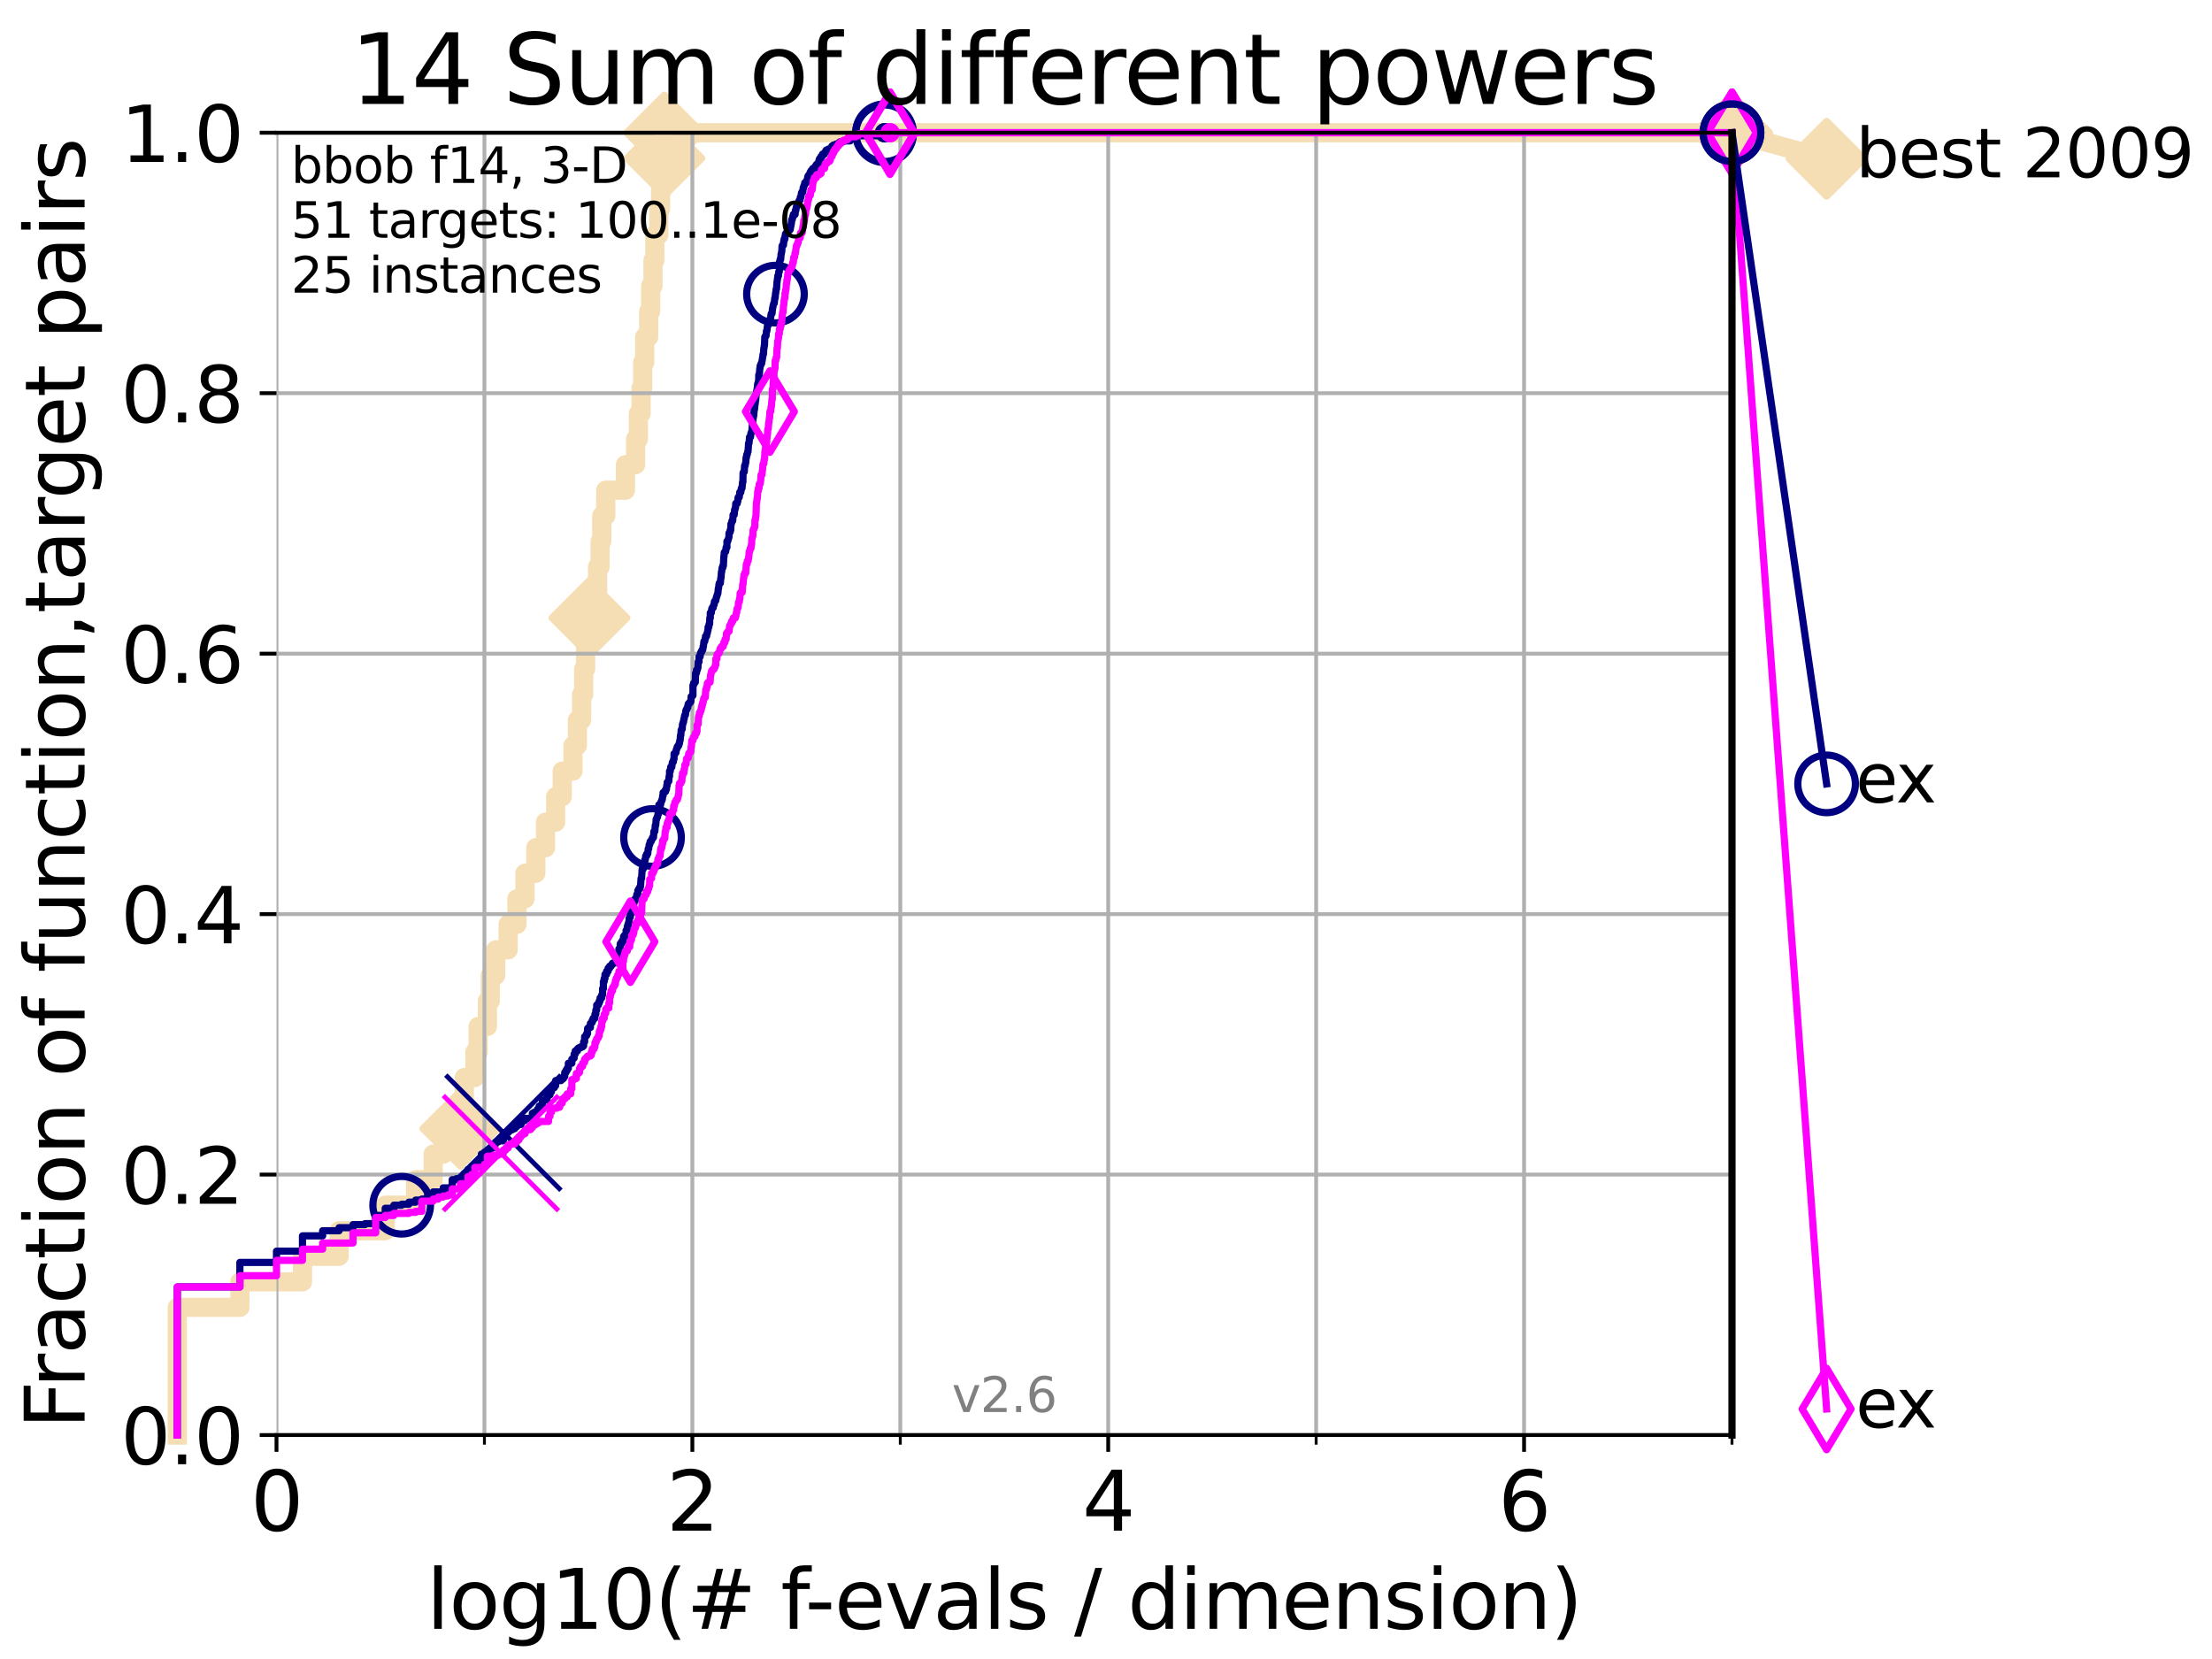 <?xml version="1.0" encoding="utf-8" standalone="no"?>
<!DOCTYPE svg PUBLIC "-//W3C//DTD SVG 1.1//EN"
  "http://www.w3.org/Graphics/SVG/1.1/DTD/svg11.dtd">
<svg xmlns:xlink="http://www.w3.org/1999/xlink" width="460.8pt" height="345.6pt" viewBox="0 0 460.8 345.6" xmlns="http://www.w3.org/2000/svg" version="1.1">
 <defs>
  <style type="text/css">*{stroke-linejoin: round; stroke-linecap: butt}</style>
 </defs>
 <g id="figure_1">
  <g id="patch_1">
   <path d="M 0 345.6 
L 460.8 345.6 
L 460.8 0 
L 0 0 
z
" style="fill: #ffffff"/>
  </g>
  <g id="axes_1">
   <g id="patch_2">
    <path d="M 57.6 298.944 
L 360.806 298.944 
L 360.806 27.648 
L 57.6 27.648 
z
" style="fill: #ffffff"/>
   </g>
   <g id="line2d_1">
    <path d="M 36.933 298.944 
L 36.933 272.346 
L 49.973 272.346 
L 49.973 267.027 
L 63.012 267.027 
L 63.012 261.707 
L 70.639 261.707 
L 70.639 256.388 
L 80.249 256.388 
L 80.249 251.068 
L 86.578 251.068 
L 86.578 245.749 
L 90.231 245.749 
L 90.231 240.429 
L 92.323 240.429 
L 92.323 235.11 
L 95.917 235.11 
L 95.917 229.79 
L 96.718 229.79 
L 96.718 224.471 
L 98.933 224.471 
L 98.933 219.151 
L 99.617 219.151 
L 99.617 213.832 
L 101.532 213.832 
L 101.532 208.512 
L 102.129 208.512 
L 102.129 203.192 
L 103.27 203.192 
L 103.27 197.873 
L 105.851 197.873 
L 105.851 192.553 
L 107.687 192.553 
L 107.687 187.234 
L 109.361 187.234 
L 109.361 181.914 
L 111.621 181.914 
L 111.621 176.595 
L 113.638 176.595 
L 113.638 171.275 
L 115.747 171.275 
L 115.747 165.956 
L 117.121 165.956 
L 117.121 160.636 
L 119.366 160.636 
L 119.366 155.317 
L 120.284 155.317 
L 120.284 149.997 
L 121.159 149.997 
L 121.159 144.678 
L 121.582 144.678 
L 121.582 139.358 
L 121.995 139.358 
L 121.995 134.039 
L 122.796 134.039 
L 122.796 128.719 
L 123.936 128.719 
L 123.936 123.4 
L 124.482 123.4 
L 124.482 118.08 
L 125.012 118.08 
L 125.012 112.76 
L 125.357 112.76 
L 125.357 107.441 
L 126.193 107.441 
L 126.193 102.121 
L 130.292 102.121 
L 130.292 96.802 
L 132.405 96.802 
L 132.405 91.482 
L 132.984 91.482 
L 132.984 86.163 
L 133.546 86.163 
L 133.546 80.843 
L 133.875 80.843 
L 133.875 75.524 
L 134.305 75.524 
L 134.305 70.204 
L 135.136 70.204 
L 135.136 64.885 
L 135.539 64.885 
L 135.539 59.565 
L 136.03 59.565 
L 136.03 54.246 
L 136.414 54.246 
L 136.414 48.926 
L 137.25 48.926 
L 137.25 43.607 
L 137.61 43.607 
L 137.61 38.287 
L 137.963 38.287 
L 137.963 32.968 
L 138.396 32.968 
L 138.396 27.648 
L 360.806 27.648 
" style="fill: none; stroke: #f5deb3; stroke-width: 4; stroke-linecap: square"/>
   </g>
   <g id="line2d_2">
    <defs>
     <path id="mbe7b3eb592" d="M -0 7.778 
L 7.778 0 
L 0 -7.778 
L -7.778 -0 
z
" style="stroke: #f5deb3; stroke-width: 1.5; stroke-linejoin: miter"/>
    </defs>
    <g>
     <use xlink:href="#mbe7b3eb592" x="95.917" y="235.11" style="fill: #f5deb3; stroke: #f5deb3; stroke-width: 1.5; stroke-linejoin: miter"/>
     <use xlink:href="#mbe7b3eb592" x="122.796" y="128.719" style="fill: #f5deb3; stroke: #f5deb3; stroke-width: 1.5; stroke-linejoin: miter"/>
     <use xlink:href="#mbe7b3eb592" x="138.396" y="32.968" style="fill: #f5deb3; stroke: #f5deb3; stroke-width: 1.5; stroke-linejoin: miter"/>
     <use xlink:href="#mbe7b3eb592" x="138.396" y="27.648" style="fill: #f5deb3; stroke: #f5deb3; stroke-width: 1.5; stroke-linejoin: miter"/>
     <use xlink:href="#mbe7b3eb592" x="138.396" y="27.648" style="fill: #f5deb3; stroke: #f5deb3; stroke-width: 1.5; stroke-linejoin: miter"/>
     <use xlink:href="#mbe7b3eb592" x="360.806" y="27.648" style="fill: #f5deb3; stroke: #f5deb3; stroke-width: 1.5; stroke-linejoin: miter"/>
    </g>
   </g>
   <g id="line2d_3">
    <path style="fill: none; stroke: #f5deb3; stroke-width: 4; stroke-linecap: square"/>
    <g/>
   </g>
   <g id="line2d_4">
    <path d="M 360.806 27.648 
L 380.515 33.074 
" style="fill: none; stroke: #f5deb3; stroke-width: 4; stroke-linecap: square"/>
    <g>
     <use xlink:href="#mbe7b3eb592" x="360.806" y="27.648" style="fill: #f5deb3; stroke: #f5deb3; stroke-width: 1.5; stroke-linejoin: miter"/>
     <use xlink:href="#mbe7b3eb592" x="380.515" y="33.074" style="fill: #f5deb3; stroke: #f5deb3; stroke-width: 1.5; stroke-linejoin: miter"/>
    </g>
   </g>
   <g id="matplotlib.axis_1">
    <g id="xtick_1">
     <g id="line2d_5">
      <path d="M 57.6 298.944 
L 57.6 27.648 
" clip-path="url(#p096d8c904d)" style="fill: none; stroke: #b0b0b0; stroke-width: 0.8; stroke-linecap: square"/>
     </g>
     <g id="line2d_6">
      <defs>
       <path id="mca567ba231" d="M 0 0 
L 0 3.5 
" style="stroke: #000000; stroke-width: 0.8"/>
      </defs>
      <g>
       <use xlink:href="#mca567ba231" x="57.6" y="298.944" style="stroke: #000000; stroke-width: 0.8"/>
      </g>
     </g>
     <g id="text_1">
      <!-- 0 -->
      <g transform="translate(52.192 318.861)scale(0.17 -0.17)">
       <defs>
        <path id="DejaVuSans-30" d="M 2034 4250 
Q 1547 4250 1301 3770 
Q 1056 3291 1056 2328 
Q 1056 1369 1301 889 
Q 1547 409 2034 409 
Q 2525 409 2770 889 
Q 3016 1369 3016 2328 
Q 3016 3291 2770 3770 
Q 2525 4250 2034 4250 
z
M 2034 4750 
Q 2819 4750 3233 4129 
Q 3647 3509 3647 2328 
Q 3647 1150 3233 529 
Q 2819 -91 2034 -91 
Q 1250 -91 836 529 
Q 422 1150 422 2328 
Q 422 3509 836 4129 
Q 1250 4750 2034 4750 
z
" transform="scale(0.016)"/>
       </defs>
       <use xlink:href="#DejaVuSans-30"/>
      </g>
     </g>
    </g>
    <g id="xtick_2">
     <g id="line2d_7">
      <path d="M 144.23 298.944 
L 144.23 27.648 
" clip-path="url(#p096d8c904d)" style="fill: none; stroke: #b0b0b0; stroke-width: 0.8; stroke-linecap: square"/>
     </g>
     <g id="line2d_8">
      <g>
       <use xlink:href="#mca567ba231" x="144.23" y="298.944" style="stroke: #000000; stroke-width: 0.8"/>
      </g>
     </g>
     <g id="text_2">
      <!-- 2 -->
      <g transform="translate(138.822 318.861)scale(0.17 -0.17)">
       <defs>
        <path id="DejaVuSans-32" d="M 1228 531 
L 3431 531 
L 3431 0 
L 469 0 
L 469 531 
Q 828 903 1448 1529 
Q 2069 2156 2228 2338 
Q 2531 2678 2651 2914 
Q 2772 3150 2772 3378 
Q 2772 3750 2511 3984 
Q 2250 4219 1831 4219 
Q 1534 4219 1204 4116 
Q 875 4013 500 3803 
L 500 4441 
Q 881 4594 1212 4672 
Q 1544 4750 1819 4750 
Q 2544 4750 2975 4387 
Q 3406 4025 3406 3419 
Q 3406 3131 3298 2873 
Q 3191 2616 2906 2266 
Q 2828 2175 2409 1742 
Q 1991 1309 1228 531 
z
" transform="scale(0.016)"/>
       </defs>
       <use xlink:href="#DejaVuSans-32"/>
      </g>
     </g>
    </g>
    <g id="xtick_3">
     <g id="line2d_9">
      <path d="M 230.861 298.944 
L 230.861 27.648 
" clip-path="url(#p096d8c904d)" style="fill: none; stroke: #b0b0b0; stroke-width: 0.8; stroke-linecap: square"/>
     </g>
     <g id="line2d_10">
      <g>
       <use xlink:href="#mca567ba231" x="230.861" y="298.944" style="stroke: #000000; stroke-width: 0.8"/>
      </g>
     </g>
     <g id="text_3">
      <!-- 4 -->
      <g transform="translate(225.453 318.861)scale(0.17 -0.17)">
       <defs>
        <path id="DejaVuSans-34" d="M 2419 4116 
L 825 1625 
L 2419 1625 
L 2419 4116 
z
M 2253 4666 
L 3047 4666 
L 3047 1625 
L 3713 1625 
L 3713 1100 
L 3047 1100 
L 3047 0 
L 2419 0 
L 2419 1100 
L 313 1100 
L 313 1709 
L 2253 4666 
z
" transform="scale(0.016)"/>
       </defs>
       <use xlink:href="#DejaVuSans-34"/>
      </g>
     </g>
    </g>
    <g id="xtick_4">
     <g id="line2d_11">
      <path d="M 317.491 298.944 
L 317.491 27.648 
" clip-path="url(#p096d8c904d)" style="fill: none; stroke: #b0b0b0; stroke-width: 0.8; stroke-linecap: square"/>
     </g>
     <g id="line2d_12">
      <g>
       <use xlink:href="#mca567ba231" x="317.491" y="298.944" style="stroke: #000000; stroke-width: 0.8"/>
      </g>
     </g>
     <g id="text_4">
      <!-- 6 -->
      <g transform="translate(312.083 318.861)scale(0.17 -0.17)">
       <defs>
        <path id="DejaVuSans-36" d="M 2113 2584 
Q 1688 2584 1439 2293 
Q 1191 2003 1191 1497 
Q 1191 994 1439 701 
Q 1688 409 2113 409 
Q 2538 409 2786 701 
Q 3034 994 3034 1497 
Q 3034 2003 2786 2293 
Q 2538 2584 2113 2584 
z
M 3366 4563 
L 3366 3988 
Q 3128 4100 2886 4159 
Q 2644 4219 2406 4219 
Q 1781 4219 1451 3797 
Q 1122 3375 1075 2522 
Q 1259 2794 1537 2939 
Q 1816 3084 2150 3084 
Q 2853 3084 3261 2657 
Q 3669 2231 3669 1497 
Q 3669 778 3244 343 
Q 2819 -91 2113 -91 
Q 1303 -91 875 529 
Q 447 1150 447 2328 
Q 447 3434 972 4092 
Q 1497 4750 2381 4750 
Q 2619 4750 2861 4703 
Q 3103 4656 3366 4563 
z
" transform="scale(0.016)"/>
       </defs>
       <use xlink:href="#DejaVuSans-36"/>
      </g>
     </g>
    </g>
    <g id="xtick_5">
     <g id="line2d_13">
      <path d="M 100.915 298.944 
L 100.915 27.648 
" clip-path="url(#p096d8c904d)" style="fill: none; stroke: #b0b0b0; stroke-width: 0.8; stroke-linecap: square"/>
     </g>
     <g id="line2d_14">
      <defs>
       <path id="m4256bbbb04" d="M 0 0 
L 0 2 
" style="stroke: #000000; stroke-width: 0.6"/>
      </defs>
      <g>
       <use xlink:href="#m4256bbbb04" x="100.915" y="298.944" style="stroke: #000000; stroke-width: 0.6"/>
      </g>
     </g>
    </g>
    <g id="xtick_6">
     <g id="line2d_15">
      <path d="M 187.546 298.944 
L 187.546 27.648 
" clip-path="url(#p096d8c904d)" style="fill: none; stroke: #b0b0b0; stroke-width: 0.8; stroke-linecap: square"/>
     </g>
     <g id="line2d_16">
      <g>
       <use xlink:href="#m4256bbbb04" x="187.546" y="298.944" style="stroke: #000000; stroke-width: 0.6"/>
      </g>
     </g>
    </g>
    <g id="xtick_7">
     <g id="line2d_17">
      <path d="M 274.176 298.944 
L 274.176 27.648 
" clip-path="url(#p096d8c904d)" style="fill: none; stroke: #b0b0b0; stroke-width: 0.8; stroke-linecap: square"/>
     </g>
     <g id="line2d_18">
      <g>
       <use xlink:href="#m4256bbbb04" x="274.176" y="298.944" style="stroke: #000000; stroke-width: 0.6"/>
      </g>
     </g>
    </g>
    <g id="xtick_8">
     <g id="line2d_19">
      <path d="M 360.806 298.944 
L 360.806 27.648 
" clip-path="url(#p096d8c904d)" style="fill: none; stroke: #b0b0b0; stroke-width: 0.8; stroke-linecap: square"/>
     </g>
     <g id="line2d_20">
      <g>
       <use xlink:href="#m4256bbbb04" x="360.806" y="298.944" style="stroke: #000000; stroke-width: 0.6"/>
      </g>
     </g>
    </g>
    <g id="text_5">
     <!-- log10(# f-evals / dimension) -->
     <g transform="translate(88.823 339.314)scale(0.17 -0.17)">
      <defs>
       <path id="DejaVuSans-6c" d="M 603 4863 
L 1178 4863 
L 1178 0 
L 603 0 
L 603 4863 
z
" transform="scale(0.016)"/>
       <path id="DejaVuSans-6f" d="M 1959 3097 
Q 1497 3097 1228 2736 
Q 959 2375 959 1747 
Q 959 1119 1226 758 
Q 1494 397 1959 397 
Q 2419 397 2687 759 
Q 2956 1122 2956 1747 
Q 2956 2369 2687 2733 
Q 2419 3097 1959 3097 
z
M 1959 3584 
Q 2709 3584 3137 3096 
Q 3566 2609 3566 1747 
Q 3566 888 3137 398 
Q 2709 -91 1959 -91 
Q 1206 -91 779 398 
Q 353 888 353 1747 
Q 353 2609 779 3096 
Q 1206 3584 1959 3584 
z
" transform="scale(0.016)"/>
       <path id="DejaVuSans-67" d="M 2906 1791 
Q 2906 2416 2648 2759 
Q 2391 3103 1925 3103 
Q 1463 3103 1205 2759 
Q 947 2416 947 1791 
Q 947 1169 1205 825 
Q 1463 481 1925 481 
Q 2391 481 2648 825 
Q 2906 1169 2906 1791 
z
M 3481 434 
Q 3481 -459 3084 -895 
Q 2688 -1331 1869 -1331 
Q 1566 -1331 1297 -1286 
Q 1028 -1241 775 -1147 
L 775 -588 
Q 1028 -725 1275 -790 
Q 1522 -856 1778 -856 
Q 2344 -856 2625 -561 
Q 2906 -266 2906 331 
L 2906 616 
Q 2728 306 2450 153 
Q 2172 0 1784 0 
Q 1141 0 747 490 
Q 353 981 353 1791 
Q 353 2603 747 3093 
Q 1141 3584 1784 3584 
Q 2172 3584 2450 3431 
Q 2728 3278 2906 2969 
L 2906 3500 
L 3481 3500 
L 3481 434 
z
" transform="scale(0.016)"/>
       <path id="DejaVuSans-31" d="M 794 531 
L 1825 531 
L 1825 4091 
L 703 3866 
L 703 4441 
L 1819 4666 
L 2450 4666 
L 2450 531 
L 3481 531 
L 3481 0 
L 794 0 
L 794 531 
z
" transform="scale(0.016)"/>
       <path id="DejaVuSans-28" d="M 1984 4856 
Q 1566 4138 1362 3434 
Q 1159 2731 1159 2009 
Q 1159 1288 1364 580 
Q 1569 -128 1984 -844 
L 1484 -844 
Q 1016 -109 783 600 
Q 550 1309 550 2009 
Q 550 2706 781 3412 
Q 1013 4119 1484 4856 
L 1984 4856 
z
" transform="scale(0.016)"/>
       <path id="DejaVuSans-23" d="M 3272 2816 
L 2363 2816 
L 2100 1772 
L 3016 1772 
L 3272 2816 
z
M 2803 4594 
L 2478 3297 
L 3391 3297 
L 3719 4594 
L 4219 4594 
L 3897 3297 
L 4872 3297 
L 4872 2816 
L 3775 2816 
L 3519 1772 
L 4513 1772 
L 4513 1294 
L 3397 1294 
L 3072 0 
L 2572 0 
L 2894 1294 
L 1978 1294 
L 1656 0 
L 1153 0 
L 1478 1294 
L 494 1294 
L 494 1772 
L 1594 1772 
L 1856 2816 
L 850 2816 
L 850 3297 
L 1978 3297 
L 2297 4594 
L 2803 4594 
z
" transform="scale(0.016)"/>
       <path id="DejaVuSans-20" transform="scale(0.016)"/>
       <path id="DejaVuSans-66" d="M 2375 4863 
L 2375 4384 
L 1825 4384 
Q 1516 4384 1395 4259 
Q 1275 4134 1275 3809 
L 1275 3500 
L 2222 3500 
L 2222 3053 
L 1275 3053 
L 1275 0 
L 697 0 
L 697 3053 
L 147 3053 
L 147 3500 
L 697 3500 
L 697 3744 
Q 697 4328 969 4595 
Q 1241 4863 1831 4863 
L 2375 4863 
z
" transform="scale(0.016)"/>
       <path id="DejaVuSans-2d" d="M 313 2009 
L 1997 2009 
L 1997 1497 
L 313 1497 
L 313 2009 
z
" transform="scale(0.016)"/>
       <path id="DejaVuSans-65" d="M 3597 1894 
L 3597 1613 
L 953 1613 
Q 991 1019 1311 708 
Q 1631 397 2203 397 
Q 2534 397 2845 478 
Q 3156 559 3463 722 
L 3463 178 
Q 3153 47 2828 -22 
Q 2503 -91 2169 -91 
Q 1331 -91 842 396 
Q 353 884 353 1716 
Q 353 2575 817 3079 
Q 1281 3584 2069 3584 
Q 2775 3584 3186 3129 
Q 3597 2675 3597 1894 
z
M 3022 2063 
Q 3016 2534 2758 2815 
Q 2500 3097 2075 3097 
Q 1594 3097 1305 2825 
Q 1016 2553 972 2059 
L 3022 2063 
z
" transform="scale(0.016)"/>
       <path id="DejaVuSans-76" d="M 191 3500 
L 800 3500 
L 1894 563 
L 2988 3500 
L 3597 3500 
L 2284 0 
L 1503 0 
L 191 3500 
z
" transform="scale(0.016)"/>
       <path id="DejaVuSans-61" d="M 2194 1759 
Q 1497 1759 1228 1600 
Q 959 1441 959 1056 
Q 959 750 1161 570 
Q 1363 391 1709 391 
Q 2188 391 2477 730 
Q 2766 1069 2766 1631 
L 2766 1759 
L 2194 1759 
z
M 3341 1997 
L 3341 0 
L 2766 0 
L 2766 531 
Q 2569 213 2275 61 
Q 1981 -91 1556 -91 
Q 1019 -91 701 211 
Q 384 513 384 1019 
Q 384 1609 779 1909 
Q 1175 2209 1959 2209 
L 2766 2209 
L 2766 2266 
Q 2766 2663 2505 2880 
Q 2244 3097 1772 3097 
Q 1472 3097 1187 3025 
Q 903 2953 641 2809 
L 641 3341 
Q 956 3463 1253 3523 
Q 1550 3584 1831 3584 
Q 2591 3584 2966 3190 
Q 3341 2797 3341 1997 
z
" transform="scale(0.016)"/>
       <path id="DejaVuSans-73" d="M 2834 3397 
L 2834 2853 
Q 2591 2978 2328 3040 
Q 2066 3103 1784 3103 
Q 1356 3103 1142 2972 
Q 928 2841 928 2578 
Q 928 2378 1081 2264 
Q 1234 2150 1697 2047 
L 1894 2003 
Q 2506 1872 2764 1633 
Q 3022 1394 3022 966 
Q 3022 478 2636 193 
Q 2250 -91 1575 -91 
Q 1294 -91 989 -36 
Q 684 19 347 128 
L 347 722 
Q 666 556 975 473 
Q 1284 391 1588 391 
Q 1994 391 2212 530 
Q 2431 669 2431 922 
Q 2431 1156 2273 1281 
Q 2116 1406 1581 1522 
L 1381 1569 
Q 847 1681 609 1914 
Q 372 2147 372 2553 
Q 372 3047 722 3315 
Q 1072 3584 1716 3584 
Q 2034 3584 2315 3537 
Q 2597 3491 2834 3397 
z
" transform="scale(0.016)"/>
       <path id="DejaVuSans-2f" d="M 1625 4666 
L 2156 4666 
L 531 -594 
L 0 -594 
L 1625 4666 
z
" transform="scale(0.016)"/>
       <path id="DejaVuSans-64" d="M 2906 2969 
L 2906 4863 
L 3481 4863 
L 3481 0 
L 2906 0 
L 2906 525 
Q 2725 213 2448 61 
Q 2172 -91 1784 -91 
Q 1150 -91 751 415 
Q 353 922 353 1747 
Q 353 2572 751 3078 
Q 1150 3584 1784 3584 
Q 2172 3584 2448 3432 
Q 2725 3281 2906 2969 
z
M 947 1747 
Q 947 1113 1208 752 
Q 1469 391 1925 391 
Q 2381 391 2643 752 
Q 2906 1113 2906 1747 
Q 2906 2381 2643 2742 
Q 2381 3103 1925 3103 
Q 1469 3103 1208 2742 
Q 947 2381 947 1747 
z
" transform="scale(0.016)"/>
       <path id="DejaVuSans-69" d="M 603 3500 
L 1178 3500 
L 1178 0 
L 603 0 
L 603 3500 
z
M 603 4863 
L 1178 4863 
L 1178 4134 
L 603 4134 
L 603 4863 
z
" transform="scale(0.016)"/>
       <path id="DejaVuSans-6d" d="M 3328 2828 
Q 3544 3216 3844 3400 
Q 4144 3584 4550 3584 
Q 5097 3584 5394 3201 
Q 5691 2819 5691 2113 
L 5691 0 
L 5113 0 
L 5113 2094 
Q 5113 2597 4934 2840 
Q 4756 3084 4391 3084 
Q 3944 3084 3684 2787 
Q 3425 2491 3425 1978 
L 3425 0 
L 2847 0 
L 2847 2094 
Q 2847 2600 2669 2842 
Q 2491 3084 2119 3084 
Q 1678 3084 1418 2786 
Q 1159 2488 1159 1978 
L 1159 0 
L 581 0 
L 581 3500 
L 1159 3500 
L 1159 2956 
Q 1356 3278 1631 3431 
Q 1906 3584 2284 3584 
Q 2666 3584 2933 3390 
Q 3200 3197 3328 2828 
z
" transform="scale(0.016)"/>
       <path id="DejaVuSans-6e" d="M 3513 2113 
L 3513 0 
L 2938 0 
L 2938 2094 
Q 2938 2591 2744 2837 
Q 2550 3084 2163 3084 
Q 1697 3084 1428 2787 
Q 1159 2491 1159 1978 
L 1159 0 
L 581 0 
L 581 3500 
L 1159 3500 
L 1159 2956 
Q 1366 3272 1645 3428 
Q 1925 3584 2291 3584 
Q 2894 3584 3203 3211 
Q 3513 2838 3513 2113 
z
" transform="scale(0.016)"/>
       <path id="DejaVuSans-29" d="M 513 4856 
L 1013 4856 
Q 1481 4119 1714 3412 
Q 1947 2706 1947 2009 
Q 1947 1309 1714 600 
Q 1481 -109 1013 -844 
L 513 -844 
Q 928 -128 1133 580 
Q 1338 1288 1338 2009 
Q 1338 2731 1133 3434 
Q 928 4138 513 4856 
z
" transform="scale(0.016)"/>
      </defs>
      <use xlink:href="#DejaVuSans-6c"/>
      <use xlink:href="#DejaVuSans-6f" x="27.783"/>
      <use xlink:href="#DejaVuSans-67" x="88.965"/>
      <use xlink:href="#DejaVuSans-31" x="152.441"/>
      <use xlink:href="#DejaVuSans-30" x="216.064"/>
      <use xlink:href="#DejaVuSans-28" x="279.688"/>
      <use xlink:href="#DejaVuSans-23" x="318.701"/>
      <use xlink:href="#DejaVuSans-20" x="402.49"/>
      <use xlink:href="#DejaVuSans-66" x="434.277"/>
      <use xlink:href="#DejaVuSans-2d" x="463.982"/>
      <use xlink:href="#DejaVuSans-65" x="500.066"/>
      <use xlink:href="#DejaVuSans-76" x="561.59"/>
      <use xlink:href="#DejaVuSans-61" x="620.77"/>
      <use xlink:href="#DejaVuSans-6c" x="682.049"/>
      <use xlink:href="#DejaVuSans-73" x="709.832"/>
      <use xlink:href="#DejaVuSans-20" x="761.932"/>
      <use xlink:href="#DejaVuSans-2f" x="793.719"/>
      <use xlink:href="#DejaVuSans-20" x="827.41"/>
      <use xlink:href="#DejaVuSans-64" x="859.197"/>
      <use xlink:href="#DejaVuSans-69" x="922.674"/>
      <use xlink:href="#DejaVuSans-6d" x="950.457"/>
      <use xlink:href="#DejaVuSans-65" x="1047.869"/>
      <use xlink:href="#DejaVuSans-6e" x="1109.393"/>
      <use xlink:href="#DejaVuSans-73" x="1172.771"/>
      <use xlink:href="#DejaVuSans-69" x="1224.871"/>
      <use xlink:href="#DejaVuSans-6f" x="1252.654"/>
      <use xlink:href="#DejaVuSans-6e" x="1313.836"/>
      <use xlink:href="#DejaVuSans-29" x="1377.215"/>
     </g>
    </g>
   </g>
   <g id="matplotlib.axis_2">
    <g id="ytick_1">
     <g id="line2d_21">
      <path d="M 57.6 298.944 
L 360.806 298.944 
" clip-path="url(#p096d8c904d)" style="fill: none; stroke: #b0b0b0; stroke-width: 0.8; stroke-linecap: square"/>
     </g>
     <g id="line2d_22">
      <defs>
       <path id="m7def17579c" d="M 0 0 
L -3.5 0 
" style="stroke: #000000; stroke-width: 0.8"/>
      </defs>
      <g>
       <use xlink:href="#m7def17579c" x="57.6" y="298.944" style="stroke: #000000; stroke-width: 0.8"/>
      </g>
     </g>
     <g id="text_6">
      <!-- 0.0 -->
      <g transform="translate(25.155 305.023)scale(0.16 -0.16)">
       <defs>
        <path id="DejaVuSans-2e" d="M 684 794 
L 1344 794 
L 1344 0 
L 684 0 
L 684 794 
z
" transform="scale(0.016)"/>
       </defs>
       <use xlink:href="#DejaVuSans-30"/>
       <use xlink:href="#DejaVuSans-2e" x="63.623"/>
       <use xlink:href="#DejaVuSans-30" x="95.41"/>
      </g>
     </g>
    </g>
    <g id="ytick_2">
     <g id="line2d_23">
      <path d="M 57.6 244.685 
L 360.806 244.685 
" clip-path="url(#p096d8c904d)" style="fill: none; stroke: #b0b0b0; stroke-width: 0.8; stroke-linecap: square"/>
     </g>
     <g id="line2d_24">
      <g>
       <use xlink:href="#m7def17579c" x="57.6" y="244.685" style="stroke: #000000; stroke-width: 0.8"/>
      </g>
     </g>
     <g id="text_7">
      <!-- 0.2 -->
      <g transform="translate(25.155 250.764)scale(0.16 -0.16)">
       <use xlink:href="#DejaVuSans-30"/>
       <use xlink:href="#DejaVuSans-2e" x="63.623"/>
       <use xlink:href="#DejaVuSans-32" x="95.41"/>
      </g>
     </g>
    </g>
    <g id="ytick_3">
     <g id="line2d_25">
      <path d="M 57.6 190.426 
L 360.806 190.426 
" clip-path="url(#p096d8c904d)" style="fill: none; stroke: #b0b0b0; stroke-width: 0.8; stroke-linecap: square"/>
     </g>
     <g id="line2d_26">
      <g>
       <use xlink:href="#m7def17579c" x="57.6" y="190.426" style="stroke: #000000; stroke-width: 0.8"/>
      </g>
     </g>
     <g id="text_8">
      <!-- 0.4 -->
      <g transform="translate(25.155 196.504)scale(0.16 -0.16)">
       <use xlink:href="#DejaVuSans-30"/>
       <use xlink:href="#DejaVuSans-2e" x="63.623"/>
       <use xlink:href="#DejaVuSans-34" x="95.41"/>
      </g>
     </g>
    </g>
    <g id="ytick_4">
     <g id="line2d_27">
      <path d="M 57.6 136.166 
L 360.806 136.166 
" clip-path="url(#p096d8c904d)" style="fill: none; stroke: #b0b0b0; stroke-width: 0.8; stroke-linecap: square"/>
     </g>
     <g id="line2d_28">
      <g>
       <use xlink:href="#m7def17579c" x="57.6" y="136.166" style="stroke: #000000; stroke-width: 0.8"/>
      </g>
     </g>
     <g id="text_9">
      <!-- 0.6 -->
      <g transform="translate(25.155 142.245)scale(0.16 -0.16)">
       <use xlink:href="#DejaVuSans-30"/>
       <use xlink:href="#DejaVuSans-2e" x="63.623"/>
       <use xlink:href="#DejaVuSans-36" x="95.41"/>
      </g>
     </g>
    </g>
    <g id="ytick_5">
     <g id="line2d_29">
      <path d="M 57.6 81.907 
L 360.806 81.907 
" clip-path="url(#p096d8c904d)" style="fill: none; stroke: #b0b0b0; stroke-width: 0.8; stroke-linecap: square"/>
     </g>
     <g id="line2d_30">
      <g>
       <use xlink:href="#m7def17579c" x="57.6" y="81.907" style="stroke: #000000; stroke-width: 0.8"/>
      </g>
     </g>
     <g id="text_10">
      <!-- 0.8 -->
      <g transform="translate(25.155 87.986)scale(0.16 -0.16)">
       <defs>
        <path id="DejaVuSans-38" d="M 2034 2216 
Q 1584 2216 1326 1975 
Q 1069 1734 1069 1313 
Q 1069 891 1326 650 
Q 1584 409 2034 409 
Q 2484 409 2743 651 
Q 3003 894 3003 1313 
Q 3003 1734 2745 1975 
Q 2488 2216 2034 2216 
z
M 1403 2484 
Q 997 2584 770 2862 
Q 544 3141 544 3541 
Q 544 4100 942 4425 
Q 1341 4750 2034 4750 
Q 2731 4750 3128 4425 
Q 3525 4100 3525 3541 
Q 3525 3141 3298 2862 
Q 3072 2584 2669 2484 
Q 3125 2378 3379 2068 
Q 3634 1759 3634 1313 
Q 3634 634 3220 271 
Q 2806 -91 2034 -91 
Q 1263 -91 848 271 
Q 434 634 434 1313 
Q 434 1759 690 2068 
Q 947 2378 1403 2484 
z
M 1172 3481 
Q 1172 3119 1398 2916 
Q 1625 2713 2034 2713 
Q 2441 2713 2670 2916 
Q 2900 3119 2900 3481 
Q 2900 3844 2670 4047 
Q 2441 4250 2034 4250 
Q 1625 4250 1398 4047 
Q 1172 3844 1172 3481 
z
" transform="scale(0.016)"/>
       </defs>
       <use xlink:href="#DejaVuSans-30"/>
       <use xlink:href="#DejaVuSans-2e" x="63.623"/>
       <use xlink:href="#DejaVuSans-38" x="95.41"/>
      </g>
     </g>
    </g>
    <g id="ytick_6">
     <g id="line2d_31">
      <path d="M 57.6 27.648 
L 360.806 27.648 
" clip-path="url(#p096d8c904d)" style="fill: none; stroke: #b0b0b0; stroke-width: 0.8; stroke-linecap: square"/>
     </g>
     <g id="line2d_32">
      <g>
       <use xlink:href="#m7def17579c" x="57.6" y="27.648" style="stroke: #000000; stroke-width: 0.8"/>
      </g>
     </g>
     <g id="text_11">
      <!-- 1.0 -->
      <g transform="translate(25.155 33.727)scale(0.16 -0.16)">
       <use xlink:href="#DejaVuSans-31"/>
       <use xlink:href="#DejaVuSans-2e" x="63.623"/>
       <use xlink:href="#DejaVuSans-30" x="95.41"/>
      </g>
     </g>
    </g>
    <g id="text_12">
     <!-- Fraction of function,target pairs -->
     <g transform="translate(17.62 297.681)rotate(-90)scale(0.17 -0.17)">
      <defs>
       <path id="DejaVuSans-46" d="M 628 4666 
L 3309 4666 
L 3309 4134 
L 1259 4134 
L 1259 2759 
L 3109 2759 
L 3109 2228 
L 1259 2228 
L 1259 0 
L 628 0 
L 628 4666 
z
" transform="scale(0.016)"/>
       <path id="DejaVuSans-72" d="M 2631 2963 
Q 2534 3019 2420 3045 
Q 2306 3072 2169 3072 
Q 1681 3072 1420 2755 
Q 1159 2438 1159 1844 
L 1159 0 
L 581 0 
L 581 3500 
L 1159 3500 
L 1159 2956 
Q 1341 3275 1631 3429 
Q 1922 3584 2338 3584 
Q 2397 3584 2469 3576 
Q 2541 3569 2628 3553 
L 2631 2963 
z
" transform="scale(0.016)"/>
       <path id="DejaVuSans-63" d="M 3122 3366 
L 3122 2828 
Q 2878 2963 2633 3030 
Q 2388 3097 2138 3097 
Q 1578 3097 1268 2742 
Q 959 2388 959 1747 
Q 959 1106 1268 751 
Q 1578 397 2138 397 
Q 2388 397 2633 464 
Q 2878 531 3122 666 
L 3122 134 
Q 2881 22 2623 -34 
Q 2366 -91 2075 -91 
Q 1284 -91 818 406 
Q 353 903 353 1747 
Q 353 2603 823 3093 
Q 1294 3584 2113 3584 
Q 2378 3584 2631 3529 
Q 2884 3475 3122 3366 
z
" transform="scale(0.016)"/>
       <path id="DejaVuSans-74" d="M 1172 4494 
L 1172 3500 
L 2356 3500 
L 2356 3053 
L 1172 3053 
L 1172 1153 
Q 1172 725 1289 603 
Q 1406 481 1766 481 
L 2356 481 
L 2356 0 
L 1766 0 
Q 1100 0 847 248 
Q 594 497 594 1153 
L 594 3053 
L 172 3053 
L 172 3500 
L 594 3500 
L 594 4494 
L 1172 4494 
z
" transform="scale(0.016)"/>
       <path id="DejaVuSans-75" d="M 544 1381 
L 544 3500 
L 1119 3500 
L 1119 1403 
Q 1119 906 1312 657 
Q 1506 409 1894 409 
Q 2359 409 2629 706 
Q 2900 1003 2900 1516 
L 2900 3500 
L 3475 3500 
L 3475 0 
L 2900 0 
L 2900 538 
Q 2691 219 2414 64 
Q 2138 -91 1772 -91 
Q 1169 -91 856 284 
Q 544 659 544 1381 
z
M 1991 3584 
L 1991 3584 
z
" transform="scale(0.016)"/>
       <path id="DejaVuSans-2c" d="M 750 794 
L 1409 794 
L 1409 256 
L 897 -744 
L 494 -744 
L 750 256 
L 750 794 
z
" transform="scale(0.016)"/>
       <path id="DejaVuSans-70" d="M 1159 525 
L 1159 -1331 
L 581 -1331 
L 581 3500 
L 1159 3500 
L 1159 2969 
Q 1341 3281 1617 3432 
Q 1894 3584 2278 3584 
Q 2916 3584 3314 3078 
Q 3713 2572 3713 1747 
Q 3713 922 3314 415 
Q 2916 -91 2278 -91 
Q 1894 -91 1617 61 
Q 1341 213 1159 525 
z
M 3116 1747 
Q 3116 2381 2855 2742 
Q 2594 3103 2138 3103 
Q 1681 3103 1420 2742 
Q 1159 2381 1159 1747 
Q 1159 1113 1420 752 
Q 1681 391 2138 391 
Q 2594 391 2855 752 
Q 3116 1113 3116 1747 
z
" transform="scale(0.016)"/>
      </defs>
      <use xlink:href="#DejaVuSans-46"/>
      <use xlink:href="#DejaVuSans-72" x="50.27"/>
      <use xlink:href="#DejaVuSans-61" x="91.383"/>
      <use xlink:href="#DejaVuSans-63" x="152.662"/>
      <use xlink:href="#DejaVuSans-74" x="207.643"/>
      <use xlink:href="#DejaVuSans-69" x="246.852"/>
      <use xlink:href="#DejaVuSans-6f" x="274.635"/>
      <use xlink:href="#DejaVuSans-6e" x="335.816"/>
      <use xlink:href="#DejaVuSans-20" x="399.195"/>
      <use xlink:href="#DejaVuSans-6f" x="430.982"/>
      <use xlink:href="#DejaVuSans-66" x="492.164"/>
      <use xlink:href="#DejaVuSans-20" x="527.369"/>
      <use xlink:href="#DejaVuSans-66" x="559.156"/>
      <use xlink:href="#DejaVuSans-75" x="594.361"/>
      <use xlink:href="#DejaVuSans-6e" x="657.74"/>
      <use xlink:href="#DejaVuSans-63" x="721.119"/>
      <use xlink:href="#DejaVuSans-74" x="776.1"/>
      <use xlink:href="#DejaVuSans-69" x="815.309"/>
      <use xlink:href="#DejaVuSans-6f" x="843.092"/>
      <use xlink:href="#DejaVuSans-6e" x="904.273"/>
      <use xlink:href="#DejaVuSans-2c" x="967.652"/>
      <use xlink:href="#DejaVuSans-74" x="999.439"/>
      <use xlink:href="#DejaVuSans-61" x="1038.648"/>
      <use xlink:href="#DejaVuSans-72" x="1099.928"/>
      <use xlink:href="#DejaVuSans-67" x="1139.291"/>
      <use xlink:href="#DejaVuSans-65" x="1202.768"/>
      <use xlink:href="#DejaVuSans-74" x="1264.291"/>
      <use xlink:href="#DejaVuSans-20" x="1303.5"/>
      <use xlink:href="#DejaVuSans-70" x="1335.287"/>
      <use xlink:href="#DejaVuSans-61" x="1398.764"/>
      <use xlink:href="#DejaVuSans-69" x="1460.043"/>
      <use xlink:href="#DejaVuSans-72" x="1487.826"/>
      <use xlink:href="#DejaVuSans-73" x="1528.939"/>
     </g>
    </g>
   </g>
   <g id="line2d_33">
    <defs>
     <path id="m57f10382f2" d="M 0 1.5 
C 0.398 1.5 0.779 1.342 1.061 1.061 
C 1.342 0.779 1.5 0.398 1.5 0 
C 1.5 -0.398 1.342 -0.779 1.061 -1.061 
C 0.779 -1.342 0.398 -1.5 0 -1.5 
C -0.398 -1.5 -0.779 -1.342 -1.061 -1.061 
C -1.342 -0.779 -1.5 -0.398 -1.5 0 
C -1.5 0.398 -1.342 0.779 -1.061 1.061 
C -0.779 1.342 -0.398 1.5 0 1.5 
z
" style="stroke: #f5deb3"/>
    </defs>
    <g>
     <use xlink:href="#m57f10382f2" x="138.396" y="27.648" style="fill: #f5deb3; stroke: #f5deb3"/>
     <use xlink:href="#m57f10382f2" x="138.396" y="27.648" style="fill: #f5deb3; stroke: #f5deb3"/>
    </g>
   </g>
   <g id="line2d_34">
    <defs>
     <path id="m66d3f45ac1" d="M 0 1.5 
C 0.398 1.5 0.779 1.342 1.061 1.061 
C 1.342 0.779 1.5 0.398 1.5 0 
C 1.5 -0.398 1.342 -0.779 1.061 -1.061 
C 0.779 -1.342 0.398 -1.5 0 -1.5 
C -0.398 -1.5 -0.779 -1.342 -1.061 -1.061 
C -1.342 -0.779 -1.5 -0.398 -1.5 0 
C -1.5 0.398 -1.342 0.779 -1.061 1.061 
C -0.779 1.342 -0.398 1.5 0 1.5 
z
" style="stroke: #000080"/>
    </defs>
    <g>
     <use xlink:href="#m66d3f45ac1" x="184.258" y="27.648" style="fill: #000080; stroke: #000080"/>
     <use xlink:href="#m66d3f45ac1" x="184.258" y="27.648" style="fill: #000080; stroke: #000080"/>
    </g>
   </g>
   <g id="line2d_35">
    <path d="M 36.933 298.944 
L 36.933 268.091 
L 49.973 268.091 
L 49.973 262.984 
L 57.6 262.984 
L 57.6 260.643 
L 63.012 260.643 
L 63.012 257.452 
L 67.209 257.452 
L 67.209 256.388 
L 70.639 256.388 
L 70.639 255.749 
L 73.539 255.749 
L 73.539 255.111 
L 76.051 255.111 
L 76.051 254.898 
L 78.267 254.898 
L 78.267 253.196 
L 80.249 253.196 
L 80.249 251.707 
L 82.042 251.707 
L 82.042 251.068 
L 83.678 251.068 
L 83.678 250.855 
L 85.184 250.855 
L 85.184 250.43 
L 86.578 250.43 
L 86.578 250.004 
L 87.876 250.004 
L 87.876 249.792 
L 89.09 249.792 
L 89.09 248.94 
L 90.231 248.94 
L 90.231 248.302 
L 92.323 248.302 
L 92.323 247.451 
L 94.206 247.451 
L 94.206 245.749 
L 95.081 245.749 
L 95.081 245.536 
L 95.917 245.536 
L 95.917 245.323 
L 96.718 245.323 
L 96.718 244.472 
L 97.485 244.472 
L 97.485 243.621 
L 98.223 243.621 
L 98.223 242.983 
L 98.933 242.983 
L 98.933 242.77 
L 99.617 242.77 
L 99.617 242.344 
L 100.277 242.344 
L 100.277 240.429 
L 100.915 240.429 
L 100.915 240.004 
L 101.532 240.004 
L 101.532 239.578 
L 102.129 239.578 
L 102.129 239.152 
L 102.708 239.152 
L 102.708 238.301 
L 103.27 238.301 
L 103.27 237.876 
L 103.815 237.876 
L 103.815 237.663 
L 104.86 237.663 
L 104.86 235.961 
L 105.851 235.961 
L 105.851 235.535 
L 106.327 235.535 
L 106.327 235.322 
L 106.791 235.322 
L 106.791 235.11 
L 107.245 235.11 
L 107.245 234.684 
L 107.687 234.684 
L 107.687 234.259 
L 108.543 234.259 
L 108.543 233.62 
L 108.956 233.62 
L 108.956 233.407 
L 109.361 233.407 
L 109.361 232.982 
L 110.897 232.982 
L 110.897 231.918 
L 111.262 231.918 
L 111.262 231.705 
L 111.972 231.705 
L 111.972 231.067 
L 112.318 231.067 
L 112.318 230.428 
L 112.657 230.428 
L 112.657 230.216 
L 112.989 230.216 
L 112.989 229.365 
L 113.317 229.365 
L 113.317 229.152 
L 113.954 229.152 
L 113.954 228.301 
L 114.265 228.301 
L 114.265 228.088 
L 114.571 228.088 
L 114.571 227.45 
L 114.872 227.45 
L 114.872 226.598 
L 115.46 226.598 
L 115.46 226.173 
L 115.747 226.173 
L 115.747 225.109 
L 116.854 225.109 
L 116.854 224.896 
L 117.121 224.896 
L 117.121 224.683 
L 117.384 224.683 
L 117.384 224.258 
L 117.644 224.258 
L 117.644 223.407 
L 117.9 223.407 
L 117.9 222.981 
L 118.152 222.981 
L 118.152 222.556 
L 118.401 222.556 
L 118.401 221.492 
L 119.129 221.492 
L 119.129 220.641 
L 119.366 220.641 
L 119.366 220.428 
L 119.6 220.428 
L 119.6 219.577 
L 119.831 219.577 
L 119.831 218.938 
L 120.284 218.938 
L 120.284 218.513 
L 120.507 218.513 
L 120.507 218.3 
L 120.944 218.3 
L 120.944 218.087 
L 121.372 218.087 
L 121.372 217.874 
L 121.582 217.874 
L 121.582 217.023 
L 121.79 217.023 
L 121.79 215.959 
L 121.995 215.959 
L 121.995 215.747 
L 122.199 215.747 
L 122.199 215.321 
L 122.4 215.321 
L 122.4 214.257 
L 122.599 214.257 
L 122.599 214.044 
L 122.991 214.044 
L 122.991 213.193 
L 123.184 213.193 
L 123.184 212.98 
L 123.375 212.98 
L 123.375 212.555 
L 123.564 212.555 
L 123.564 212.129 
L 123.936 212.129 
L 123.936 211.278 
L 124.12 211.278 
L 124.12 210.427 
L 124.302 210.427 
L 124.302 209.363 
L 124.66 209.363 
L 124.66 208.938 
L 124.837 208.938 
L 124.837 208.512 
L 125.012 208.512 
L 125.012 207.874 
L 125.357 207.874 
L 125.357 207.235 
L 125.527 207.235 
L 125.527 205.959 
L 125.696 205.959 
L 125.696 204.469 
L 125.863 204.469 
L 125.863 203.831 
L 126.029 203.831 
L 126.029 202.98 
L 126.356 202.98 
L 126.356 202.341 
L 126.677 202.341 
L 126.677 201.703 
L 126.994 201.703 
L 126.994 201.277 
L 127.304 201.277 
L 127.304 201.065 
L 127.458 201.065 
L 127.458 200.852 
L 127.61 200.852 
L 127.61 200.639 
L 128.06 200.639 
L 128.06 200.426 
L 128.354 200.426 
L 128.354 200.001 
L 128.643 200.001 
L 128.643 199.15 
L 128.786 199.15 
L 128.786 198.511 
L 128.928 198.511 
L 128.928 197.66 
L 129.209 197.66 
L 129.209 196.596 
L 129.486 196.596 
L 129.486 196.171 
L 129.759 196.171 
L 129.759 195.745 
L 129.893 195.745 
L 129.893 195.107 
L 130.027 195.107 
L 130.027 194.894 
L 130.423 194.894 
L 130.423 193.83 
L 130.553 193.83 
L 130.553 193.617 
L 130.683 193.617 
L 130.683 192.979 
L 130.811 192.979 
L 130.811 192.553 
L 130.939 192.553 
L 130.939 192.128 
L 131.065 192.128 
L 131.065 191.277 
L 131.191 191.277 
L 131.191 191.064 
L 131.316 191.064 
L 131.316 190.426 
L 131.44 190.426 
L 131.44 190.213 
L 131.564 190.213 
L 131.564 189.149 
L 131.808 189.149 
L 131.808 188.936 
L 131.929 188.936 
L 131.929 188.298 
L 132.049 188.298 
L 132.049 187.872 
L 132.169 187.872 
L 132.169 187.659 
L 132.287 187.659 
L 132.287 187.234 
L 132.639 187.234 
L 132.639 186.383 
L 132.755 186.383 
L 132.755 186.17 
L 132.87 186.17 
L 132.87 185.532 
L 132.984 185.532 
L 132.984 185.319 
L 133.098 185.319 
L 133.098 185.106 
L 133.323 185.106 
L 133.323 184.681 
L 133.435 184.681 
L 133.546 182.978 
L 133.656 182.978 
L 133.766 181.063 
L 133.983 181.063 
L 133.983 180.638 
L 134.198 180.638 
L 134.305 179.148 
L 134.411 179.148 
L 134.516 178.297 
L 134.725 178.297 
L 134.725 177.872 
L 134.932 177.872 
L 135.034 176.808 
L 135.136 176.808 
L 135.238 175.956 
L 135.339 175.956 
L 135.439 175.318 
L 135.638 175.318 
L 135.737 174.893 
L 135.835 174.893 
L 135.933 174.467 
L 136.127 174.467 
L 136.223 173.19 
L 136.414 173.19 
L 136.509 171.914 
L 136.603 171.914 
L 136.697 170.637 
L 136.79 170.637 
L 136.883 170.211 
L 136.975 170.211 
L 137.067 169.573 
L 137.159 169.573 
L 137.25 167.658 
L 137.61 167.658 
L 137.699 167.02 
L 137.788 167.02 
L 137.876 166.594 
L 137.963 166.594 
L 138.051 165.743 
L 138.138 165.743 
L 138.138 165.105 
L 138.396 165.105 
L 138.396 164.892 
L 138.651 164.892 
L 138.651 164.466 
L 138.819 164.466 
L 138.902 163.615 
L 138.985 163.615 
L 138.985 162.977 
L 139.15 162.977 
L 139.15 162.764 
L 139.314 162.764 
L 139.395 161.7 
L 139.476 161.7 
L 139.476 160.636 
L 139.637 160.636 
L 139.717 159.785 
L 139.954 159.785 
L 140.033 158.934 
L 140.111 158.934 
L 140.111 158.721 
L 140.266 158.721 
L 140.344 158.083 
L 140.421 158.083 
L 140.421 157.019 
L 140.65 157.019 
L 140.65 156.806 
L 140.801 156.806 
L 140.876 156.168 
L 140.951 156.168 
L 141.025 155.742 
L 141.099 155.742 
L 141.099 155.529 
L 141.247 155.529 
L 141.247 155.317 
L 141.393 155.317 
L 141.466 154.891 
L 141.538 154.891 
L 141.611 154.253 
L 141.683 154.253 
L 141.754 153.189 
L 141.826 153.189 
L 141.897 152.125 
L 141.968 152.125 
L 141.968 151.912 
L 142.109 151.912 
L 142.179 150.848 
L 142.248 150.848 
L 142.318 150.423 
L 142.387 150.423 
L 142.456 149.784 
L 142.525 149.784 
L 142.594 149.146 
L 142.662 149.146 
L 142.662 148.933 
L 142.798 148.933 
L 142.865 148.082 
L 142.933 148.082 
L 142.933 147.869 
L 143.066 147.869 
L 143.133 147.444 
L 143.265 147.444 
L 143.331 146.805 
L 143.397 146.805 
L 143.397 146.593 
L 143.593 146.593 
L 143.593 146.38 
L 143.786 146.38 
L 143.786 146.167 
L 143.914 146.167 
L 143.978 145.103 
L 144.168 145.103 
L 144.168 144.89 
L 144.355 144.89 
L 144.355 142.763 
L 144.48 142.763 
L 144.48 142.337 
L 144.664 142.337 
L 144.664 142.124 
L 144.847 142.124 
L 144.908 140.209 
L 145.088 140.209 
L 145.088 139.571 
L 145.267 139.571 
L 145.327 139.145 
L 145.386 139.145 
L 145.444 137.869 
L 145.62 137.869 
L 145.62 136.805 
L 145.852 136.805 
L 145.909 136.166 
L 145.966 136.166 
L 145.966 135.954 
L 146.08 135.954 
L 146.08 135.741 
L 146.194 135.741 
L 146.194 135.528 
L 146.306 135.528 
L 146.306 135.315 
L 146.418 135.315 
L 146.474 134.677 
L 146.53 134.677 
L 146.64 133.613 
L 146.805 133.613 
L 146.914 132.975 
L 146.968 132.975 
L 146.968 132.549 
L 147.184 132.549 
L 147.291 131.911 
L 147.344 131.911 
L 147.45 131.272 
L 147.503 131.272 
L 147.503 130.634 
L 147.66 130.634 
L 147.712 129.996 
L 147.816 129.996 
L 147.868 128.719 
L 147.971 128.719 
L 147.971 127.655 
L 148.176 127.655 
L 148.277 126.804 
L 148.378 126.804 
L 148.378 126.591 
L 148.578 126.591 
L 148.677 125.953 
L 148.776 125.953 
L 148.825 125.315 
L 148.972 125.315 
L 148.972 125.102 
L 149.118 125.102 
L 149.214 124.463 
L 149.262 124.463 
L 149.358 124.038 
L 149.406 124.038 
L 149.501 123.612 
L 149.548 123.612 
L 149.642 122.548 
L 149.689 122.548 
L 149.783 121.697 
L 149.829 121.697 
L 149.829 121.484 
L 150.061 121.484 
L 150.152 120.421 
L 150.198 120.421 
L 150.289 119.144 
L 150.335 119.144 
L 150.425 118.293 
L 150.56 118.293 
L 150.56 117.867 
L 150.694 117.867 
L 150.783 115.952 
L 150.827 115.952 
L 150.871 115.101 
L 151.003 115.101 
L 151.003 114.888 
L 151.177 114.888 
L 151.263 114.037 
L 151.435 114.037 
L 151.435 112.76 
L 151.605 112.76 
L 151.69 112.335 
L 151.732 112.335 
L 151.816 111.909 
L 151.858 111.909 
L 151.858 111.058 
L 151.983 111.058 
L 151.983 110.845 
L 152.107 110.845 
L 152.107 110.42 
L 152.23 110.42 
L 152.271 109.143 
L 152.353 109.143 
L 152.434 108.718 
L 152.475 108.718 
L 152.475 108.505 
L 152.636 108.505 
L 152.716 107.228 
L 152.954 107.228 
L 153.033 106.164 
L 153.111 106.164 
L 153.189 105.739 
L 153.228 105.739 
L 153.267 104.888 
L 153.575 104.888 
L 153.613 104.462 
L 153.689 104.462 
L 153.764 103.611 
L 153.99 103.611 
L 154.064 102.973 
L 154.101 102.973 
L 154.101 102.547 
L 154.323 102.547 
L 154.432 101.696 
L 154.578 101.696 
L 154.686 100.419 
L 154.758 100.419 
L 154.793 98.504 
L 154.9 98.504 
L 154.9 98.291 
L 155.042 98.291 
L 155.113 97.015 
L 155.218 97.015 
L 155.322 96.376 
L 155.357 96.376 
L 155.426 95.312 
L 155.495 95.312 
L 155.564 94.674 
L 155.667 94.674 
L 155.769 94.036 
L 155.837 94.036 
L 155.938 92.333 
L 156.039 92.333 
L 156.139 91.057 
L 156.338 91.057 
L 156.436 90.206 
L 156.502 90.206 
L 156.599 89.78 
L 156.632 89.78 
L 156.729 88.503 
L 156.761 88.503 
L 156.858 87.227 
L 156.89 87.227 
L 156.985 86.588 
L 157.017 86.588 
L 157.112 85.312 
L 157.175 85.312 
L 157.27 84.248 
L 157.301 84.248 
L 157.395 83.397 
L 157.426 83.397 
L 157.519 82.12 
L 157.55 82.12 
L 157.611 81.482 
L 157.673 81.482 
L 157.765 80.631 
L 157.795 80.631 
L 157.826 79.992 
L 157.917 79.992 
L 157.947 79.567 
L 158.037 79.567 
L 158.068 78.077 
L 158.187 78.077 
L 158.277 76.8 
L 158.306 76.8 
L 158.366 76.162 
L 158.454 76.162 
L 158.542 75.737 
L 158.659 75.737 
L 158.746 75.098 
L 158.775 75.098 
L 158.862 74.46 
L 158.891 74.46 
L 158.948 73.822 
L 159.034 73.822 
L 159.119 72.545 
L 159.148 72.545 
L 159.233 71.906 
L 159.261 71.906 
L 159.317 70.204 
L 159.429 70.204 
L 159.429 69.991 
L 159.569 69.991 
L 159.679 68.928 
L 159.762 68.928 
L 159.871 67.864 
L 159.98 67.864 
L 159.98 67.438 
L 160.196 67.438 
L 160.25 67.013 
L 160.33 67.013 
L 160.436 66.374 
L 160.516 66.374 
L 160.621 65.523 
L 160.673 65.523 
L 160.673 65.31 
L 160.83 65.31 
L 160.933 64.246 
L 160.959 64.246 
L 161.062 63.608 
L 161.087 63.608 
L 161.189 63.182 
L 161.291 63.182 
L 161.392 62.119 
L 161.467 62.119 
L 161.567 61.055 
L 161.592 61.055 
L 161.692 60.204 
L 161.766 60.204 
L 161.864 58.714 
L 161.889 58.714 
L 161.987 57.863 
L 162.035 57.863 
L 162.035 57.437 
L 162.181 57.437 
L 162.229 56.586 
L 162.349 56.586 
L 162.397 54.458 
L 162.468 54.458 
L 162.516 54.033 
L 162.634 54.033 
L 162.705 52.969 
L 162.752 52.969 
L 162.845 52.331 
L 162.869 52.331 
L 162.915 51.267 
L 163.008 51.267 
L 163.008 51.054 
L 163.215 51.054 
L 163.26 50.203 
L 163.351 50.203 
L 163.351 49.777 
L 163.509 49.777 
L 163.554 49.139 
L 163.622 49.139 
L 163.622 48.713 
L 163.8 48.713 
L 163.8 48.501 
L 163.998 48.501 
L 163.998 48.288 
L 164.151 48.288 
L 164.151 48.075 
L 164.346 48.075 
L 164.346 47.862 
L 164.602 47.862 
L 164.708 47.224 
L 164.729 47.224 
L 164.834 46.586 
L 164.855 46.586 
L 164.939 45.734 
L 165.043 45.734 
L 165.146 45.096 
L 165.27 45.096 
L 165.27 44.67 
L 165.635 44.67 
L 165.695 43.819 
L 165.795 43.819 
L 165.874 43.181 
L 165.954 43.181 
L 165.993 42.755 
L 166.131 42.755 
L 166.189 42.33 
L 166.345 42.33 
L 166.422 41.904 
L 166.518 41.904 
L 166.518 41.692 
L 166.671 41.692 
L 166.728 41.053 
L 166.86 41.053 
L 166.954 40.202 
L 167.048 40.202 
L 167.048 39.989 
L 167.252 39.989 
L 167.307 39.138 
L 167.398 39.138 
L 167.453 38.713 
L 167.544 38.713 
L 167.653 38.074 
L 167.975 38.074 
L 168.011 37.649 
L 168.169 37.649 
L 168.274 36.798 
L 168.362 36.798 
L 168.362 36.585 
L 168.552 36.585 
L 168.552 36.372 
L 168.689 36.372 
L 168.74 35.946 
L 168.859 35.946 
L 168.859 35.734 
L 168.994 35.734 
L 168.994 35.521 
L 169.195 35.521 
L 169.195 35.308 
L 169.311 35.308 
L 169.311 35.095 
L 169.8 35.095 
L 169.816 34.67 
L 169.945 34.67 
L 169.945 34.457 
L 170.088 34.457 
L 170.088 34.244 
L 170.465 34.244 
L 170.542 33.606 
L 170.62 33.606 
L 170.666 33.18 
L 170.804 33.18 
L 170.804 32.968 
L 171.047 32.968 
L 171.062 32.542 
L 171.286 32.542 
L 171.346 32.116 
L 171.742 32.116 
L 171.843 31.691 
L 171.987 31.691 
L 171.987 31.478 
L 172.116 31.478 
L 172.116 31.265 
L 172.566 31.265 
L 172.566 31.052 
L 173.209 31.052 
L 173.302 30.414 
L 173.621 30.414 
L 173.621 30.201 
L 174.19 30.201 
L 174.19 29.989 
L 174.731 29.989 
L 174.731 29.776 
L 174.94 29.776 
L 174.94 29.563 
L 175.614 29.563 
L 175.614 29.35 
L 177.103 29.35 
L 177.136 28.925 
L 177.266 28.925 
L 177.266 28.712 
L 178.03 28.712 
L 178.03 28.499 
L 178.553 28.499 
L 178.553 28.286 
L 182.621 28.286 
L 182.621 28.074 
L 183.183 28.074 
L 183.183 27.861 
L 184.258 27.861 
L 184.258 27.648 
L 360.806 27.648 
L 360.806 27.648 
" style="fill: none; stroke: #000080; stroke-width: 1.5; stroke-linecap: square"/>
   </g>
   <g id="line2d_36">
    <defs>
     <path id="m9a125a6f6a" d="M 0 6 
C 1.591 6 3.117 5.368 4.243 4.243 
C 5.368 3.117 6 1.591 6 0 
C 6 -1.591 5.368 -3.117 4.243 -4.243 
C 3.117 -5.368 1.591 -6 0 -6 
C -1.591 -6 -3.117 -5.368 -4.243 -4.243 
C -5.368 -3.117 -6 -1.591 -6 0 
C -6 1.591 -5.368 3.117 -4.243 4.243 
C -3.117 5.368 -1.591 6 0 6 
z
" style="stroke: #000080; stroke-width: 1.5"/>
    </defs>
    <g>
     <use xlink:href="#m9a125a6f6a" x="83.678" y="251.068" style="fill-opacity: 0; stroke: #000080; stroke-width: 1.5"/>
     <use xlink:href="#m9a125a6f6a" x="135.933" y="174.467" style="fill-opacity: 0; stroke: #000080; stroke-width: 1.5"/>
     <use xlink:href="#m9a125a6f6a" x="161.542" y="61.267" style="fill-opacity: 0; stroke: #000080; stroke-width: 1.5"/>
     <use xlink:href="#m9a125a6f6a" x="184.258" y="27.861" style="fill-opacity: 0; stroke: #000080; stroke-width: 1.5"/>
     <use xlink:href="#m9a125a6f6a" x="184.258" y="27.648" style="fill-opacity: 0; stroke: #000080; stroke-width: 1.5"/>
     <use xlink:href="#m9a125a6f6a" x="360.806" y="27.648" style="fill-opacity: 0; stroke: #000080; stroke-width: 1.5"/>
    </g>
   </g>
   <g id="line2d_37">
    <path style="fill: none; stroke: #000080; stroke-width: 1.5; stroke-linecap: square"/>
    <g/>
   </g>
   <g id="line2d_38">
    <path d="M 104.86 235.961 
" clip-path="url(#p096d8c904d)" style="fill: none; stroke: #000080; stroke-width: 1.5; stroke-linecap: square"/>
    <defs>
     <path id="m64a8455391" d="M -12 12 
L 12 -12 
M -12 -12 
L 12 12 
" style="stroke: #000080"/>
    </defs>
    <g clip-path="url(#p096d8c904d)">
     <use xlink:href="#m64a8455391" x="104.86" y="235.961" style="fill: #000080; stroke: #000080"/>
    </g>
   </g>
   <g id="line2d_39">
    <defs>
     <path id="mac953eea85" d="M 0 1.5 
C 0.398 1.5 0.779 1.342 1.061 1.061 
C 1.342 0.779 1.5 0.398 1.5 0 
C 1.5 -0.398 1.342 -0.779 1.061 -1.061 
C 0.779 -1.342 0.398 -1.5 0 -1.5 
C -0.398 -1.5 -0.779 -1.342 -1.061 -1.061 
C -1.342 -0.779 -1.5 -0.398 -1.5 0 
C -1.5 0.398 -1.342 0.779 -1.061 1.061 
C -0.779 1.342 -0.398 1.5 0 1.5 
z
" style="stroke: #ff00ff"/>
    </defs>
    <g>
     <use xlink:href="#mac953eea85" x="185.403" y="27.648" style="fill: #ff00ff; stroke: #ff00ff"/>
     <use xlink:href="#mac953eea85" x="185.403" y="27.648" style="fill: #ff00ff; stroke: #ff00ff"/>
    </g>
   </g>
   <g id="line2d_40">
    <path d="M 36.933 298.944 
L 36.933 268.091 
L 49.973 268.091 
L 49.973 265.75 
L 57.6 265.75 
L 57.6 262.558 
L 63.012 262.558 
L 63.012 260.218 
L 67.209 260.218 
L 67.209 258.941 
L 73.539 258.941 
L 73.539 256.813 
L 78.267 256.813 
L 78.267 253.622 
L 80.249 253.622 
L 80.249 253.196 
L 82.042 253.196 
L 82.042 252.77 
L 85.184 252.77 
L 85.184 252.558 
L 86.578 252.558 
L 86.578 252.345 
L 87.876 252.345 
L 87.876 250.217 
L 90.231 250.217 
L 90.231 249.792 
L 91.306 249.792 
L 91.306 249.366 
L 92.323 249.366 
L 92.323 249.153 
L 93.288 249.153 
L 93.288 248.94 
L 94.206 248.94 
L 94.206 247.664 
L 95.917 247.664 
L 95.917 246.6 
L 97.485 246.6 
L 97.485 245.11 
L 98.223 245.11 
L 98.223 244.685 
L 98.933 244.685 
L 98.933 243.195 
L 100.915 243.195 
L 100.915 242.557 
L 101.532 242.557 
L 101.532 240.855 
L 102.708 240.855 
L 102.708 240.642 
L 103.815 240.642 
L 103.815 240.429 
L 104.345 240.429 
L 104.345 240.216 
L 104.86 240.216 
L 104.86 239.578 
L 105.362 239.578 
L 105.362 239.152 
L 105.851 239.152 
L 105.851 238.514 
L 106.327 238.514 
L 106.327 238.301 
L 107.245 238.301 
L 107.245 237.876 
L 107.687 237.876 
L 107.687 237.45 
L 108.12 237.45 
L 108.12 236.812 
L 108.543 236.812 
L 108.543 236.386 
L 108.956 236.386 
L 108.956 236.174 
L 109.361 236.174 
L 109.361 235.535 
L 109.757 235.535 
L 109.757 235.322 
L 110.525 235.322 
L 110.525 234.897 
L 110.897 234.897 
L 110.897 234.471 
L 111.262 234.471 
L 111.262 234.259 
L 111.621 234.259 
L 111.621 234.046 
L 111.972 234.046 
L 111.972 233.833 
L 112.318 233.833 
L 112.318 233.62 
L 114.265 233.62 
L 114.265 232.556 
L 114.571 232.556 
L 114.571 231.705 
L 114.872 231.705 
L 114.872 231.067 
L 115.168 231.067 
L 115.168 230.854 
L 116.03 230.854 
L 116.03 230.641 
L 116.584 230.641 
L 116.584 230.003 
L 116.854 230.003 
L 116.854 229.79 
L 117.121 229.79 
L 117.121 228.939 
L 117.644 228.939 
L 117.644 228.513 
L 118.152 228.513 
L 118.152 227.875 
L 118.89 227.875 
L 118.89 226.811 
L 119.129 226.811 
L 119.129 224.896 
L 119.6 224.896 
L 119.6 224.683 
L 120.059 224.683 
L 120.059 223.619 
L 120.507 223.619 
L 120.507 223.407 
L 120.727 223.407 
L 120.727 222.556 
L 120.944 222.556 
L 120.944 222.13 
L 121.372 222.13 
L 121.372 221.492 
L 121.582 221.492 
L 121.582 221.279 
L 121.79 221.279 
L 121.79 220.641 
L 121.995 220.641 
L 121.995 220.428 
L 122.199 220.428 
L 122.199 220.215 
L 122.4 220.215 
L 122.4 220.002 
L 122.991 220.002 
L 122.991 219.789 
L 123.184 219.789 
L 123.184 219.151 
L 123.375 219.151 
L 123.375 218.513 
L 123.751 218.513 
L 123.751 218.087 
L 123.936 218.087 
L 123.936 217.236 
L 124.12 217.236 
L 124.12 216.81 
L 124.302 216.81 
L 124.302 216.385 
L 124.482 216.385 
L 124.482 216.172 
L 124.66 216.172 
L 124.66 215.747 
L 124.837 215.747 
L 124.837 214.895 
L 125.012 214.895 
L 125.012 214.47 
L 125.185 214.47 
L 125.185 213.832 
L 125.357 213.832 
L 125.357 212.768 
L 125.527 212.768 
L 125.527 212.129 
L 125.863 212.129 
L 125.863 211.278 
L 126.029 211.278 
L 126.029 211.065 
L 126.193 211.065 
L 126.193 210.214 
L 126.356 210.214 
L 126.356 210.001 
L 126.836 210.001 
L 126.836 208.938 
L 126.994 208.938 
L 126.994 207.661 
L 127.15 207.661 
L 127.15 207.023 
L 127.304 207.023 
L 127.304 206.384 
L 127.61 206.384 
L 127.61 205.746 
L 127.761 205.746 
L 127.761 205.533 
L 127.911 205.533 
L 127.911 205.32 
L 128.06 205.32 
L 128.06 204.895 
L 128.208 204.895 
L 128.208 204.256 
L 128.354 204.256 
L 128.354 203.831 
L 128.499 203.831 
L 128.499 203.618 
L 128.643 203.618 
L 128.643 203.192 
L 128.786 203.192 
L 128.786 202.98 
L 128.928 202.98 
L 128.928 202.341 
L 129.623 202.341 
L 129.623 201.916 
L 129.759 201.916 
L 129.759 200.214 
L 129.893 200.214 
L 129.893 199.362 
L 130.027 199.362 
L 130.027 198.937 
L 130.16 198.937 
L 130.16 198.511 
L 130.292 198.511 
L 130.292 198.086 
L 130.683 198.086 
L 130.683 197.66 
L 130.811 197.66 
L 130.811 197.235 
L 131.191 197.235 
L 131.191 196.383 
L 131.316 196.383 
L 131.316 195.958 
L 131.44 195.958 
L 131.44 195.745 
L 131.564 195.745 
L 131.564 194.894 
L 131.808 194.894 
L 131.808 194.681 
L 131.929 194.681 
L 131.929 194.256 
L 132.049 194.256 
L 132.049 193.617 
L 132.169 193.617 
L 132.169 193.405 
L 132.287 193.405 
L 132.287 193.192 
L 132.405 193.192 
L 132.405 192.341 
L 132.87 192.341 
L 132.87 191.702 
L 132.984 191.702 
L 132.984 191.49 
L 133.098 191.49 
L 133.098 191.277 
L 133.323 191.277 
L 133.323 190.851 
L 133.435 190.851 
L 133.546 190.213 
L 133.656 190.213 
L 133.766 187.447 
L 133.983 187.447 
L 133.983 187.234 
L 134.198 187.234 
L 134.305 186.596 
L 134.411 186.596 
L 134.411 186.383 
L 134.621 186.383 
L 134.621 185.744 
L 134.932 185.744 
L 135.034 185.106 
L 135.136 185.106 
L 135.238 184.468 
L 135.339 184.468 
L 135.339 183.191 
L 135.539 183.191 
L 135.539 182.978 
L 135.737 182.978 
L 135.737 181.914 
L 136.03 181.914 
L 136.03 181.489 
L 136.223 181.489 
L 136.319 180.85 
L 136.509 180.85 
L 136.603 180.212 
L 136.697 180.212 
L 136.697 179.999 
L 136.975 179.999 
L 137.067 178.935 
L 137.25 178.935 
L 137.341 178.297 
L 137.521 178.297 
L 137.61 177.02 
L 137.699 177.02 
L 137.699 176.595 
L 137.876 176.595 
L 137.963 175.744 
L 138.051 175.744 
L 138.051 175.105 
L 138.224 175.105 
L 138.31 174.68 
L 138.481 174.68 
L 138.566 173.19 
L 138.651 173.19 
L 138.735 172.339 
L 138.985 172.339 
L 138.985 171.488 
L 139.15 171.488 
L 139.15 171.063 
L 139.314 171.063 
L 139.395 170.424 
L 139.476 170.424 
L 139.476 169.573 
L 139.796 169.573 
L 139.796 169.36 
L 140.111 169.36 
L 140.189 168.722 
L 140.344 168.722 
L 140.344 167.871 
L 140.497 167.871 
L 140.574 167.232 
L 140.65 167.232 
L 140.65 167.02 
L 140.801 167.02 
L 140.876 166.594 
L 141.099 166.594 
L 141.173 166.169 
L 141.247 166.169 
L 141.32 165.53 
L 141.393 165.53 
L 141.466 163.615 
L 141.538 163.615 
L 141.538 163.19 
L 141.826 163.19 
L 141.897 162.764 
L 142.038 162.764 
L 142.109 161.7 
L 142.179 161.7 
L 142.179 161.062 
L 142.456 161.062 
L 142.525 160.211 
L 142.594 160.211 
L 142.662 159.36 
L 142.798 159.36 
L 142.798 159.147 
L 142.933 159.147 
L 143 158.083 
L 143.199 158.083 
L 143.199 157.87 
L 143.397 157.87 
L 143.462 157.019 
L 143.593 157.019 
L 143.593 156.806 
L 143.786 156.806 
L 143.786 156.593 
L 143.914 156.593 
L 143.978 155.529 
L 144.041 155.529 
L 144.105 154.253 
L 144.355 154.253 
L 144.418 153.614 
L 144.603 153.614 
L 144.603 153.402 
L 144.786 153.402 
L 144.847 152.763 
L 145.088 152.763 
L 145.148 152.338 
L 145.208 152.338 
L 145.208 151.061 
L 145.327 151.061 
L 145.327 150.848 
L 145.444 150.848 
L 145.503 149.359 
L 145.562 149.359 
L 145.562 149.146 
L 145.678 149.146 
L 145.678 148.508 
L 145.852 148.508 
L 145.909 148.082 
L 146.023 148.082 
L 146.08 147.657 
L 146.137 147.657 
L 146.137 147.231 
L 146.25 147.231 
L 146.25 146.805 
L 146.362 146.805 
L 146.362 146.38 
L 146.474 146.38 
L 146.585 145.529 
L 146.695 145.529 
L 146.695 145.316 
L 146.914 145.316 
L 147.022 143.614 
L 147.184 143.614 
L 147.237 142.975 
L 147.344 142.975 
L 147.344 142.337 
L 147.503 142.337 
L 147.503 142.124 
L 147.92 142.124 
L 148.022 140.635 
L 148.074 140.635 
L 148.176 139.996 
L 148.226 139.996 
L 148.226 139.784 
L 148.378 139.784 
L 148.378 139.571 
L 148.578 139.571 
L 148.578 139.358 
L 148.776 139.358 
L 148.874 138.933 
L 148.972 138.933 
L 149.021 138.507 
L 149.118 138.507 
L 149.118 137.23 
L 149.358 137.23 
L 149.358 136.379 
L 149.501 136.379 
L 149.501 136.166 
L 149.736 136.166 
L 149.736 135.954 
L 149.876 135.954 
L 149.969 135.315 
L 150.015 135.315 
L 150.015 135.102 
L 150.244 135.102 
L 150.289 134.677 
L 150.649 134.677 
L 150.694 134.251 
L 150.783 134.251 
L 150.783 133.826 
L 151.003 133.826 
L 151.046 133.187 
L 151.263 133.187 
L 151.349 131.911 
L 151.52 131.911 
L 151.52 131.698 
L 151.69 131.698 
L 151.69 131.485 
L 151.9 131.485 
L 151.983 130.421 
L 152.066 130.421 
L 152.066 130.209 
L 152.189 130.209 
L 152.271 129.783 
L 152.434 129.783 
L 152.434 129.357 
L 152.676 129.357 
L 152.756 128.719 
L 153.189 128.719 
L 153.267 128.293 
L 153.306 128.293 
L 153.383 127.655 
L 153.46 127.655 
L 153.536 126.804 
L 153.651 126.804 
L 153.651 126.591 
L 153.764 126.591 
L 153.84 125.527 
L 153.915 125.527 
L 153.915 125.315 
L 154.027 125.315 
L 154.064 124.676 
L 154.138 124.676 
L 154.175 123.612 
L 154.286 123.612 
L 154.286 123.4 
L 154.614 123.4 
L 154.722 121.697 
L 154.793 121.697 
L 154.9 120.421 
L 154.936 120.421 
L 154.971 119.782 
L 155.113 119.782 
L 155.148 119.357 
L 155.357 119.357 
L 155.461 117.654 
L 155.495 117.654 
L 155.495 117.442 
L 155.667 117.442 
L 155.701 116.803 
L 155.871 116.803 
L 155.972 115.952 
L 156.005 115.952 
L 156.072 114.888 
L 156.172 114.888 
L 156.272 114.25 
L 156.436 114.25 
L 156.534 113.399 
L 156.567 113.399 
L 156.632 112.122 
L 156.697 112.122 
L 156.761 111.697 
L 156.825 111.697 
L 156.89 110.42 
L 156.953 110.42 
L 156.953 110.207 
L 157.081 110.207 
L 157.144 109.782 
L 157.238 109.782 
L 157.27 108.292 
L 157.363 108.292 
L 157.457 107.441 
L 157.488 107.441 
L 157.581 104.675 
L 157.642 104.675 
L 157.703 103.824 
L 157.765 103.824 
L 157.856 102.334 
L 157.947 102.334 
L 157.977 101.696 
L 158.128 101.696 
L 158.158 100.845 
L 158.336 100.845 
L 158.425 100.206 
L 158.454 100.206 
L 158.542 98.93 
L 158.717 98.93 
L 158.804 98.079 
L 158.833 98.079 
L 158.919 96.802 
L 159.005 96.802 
L 159.005 96.589 
L 159.119 96.589 
L 159.176 95.738 
L 159.261 95.738 
L 159.345 94.036 
L 159.401 94.036 
L 159.457 93.397 
L 159.513 93.397 
L 159.624 92.121 
L 159.707 92.121 
L 159.817 90.631 
L 159.871 90.631 
L 159.953 89.355 
L 160.035 89.355 
L 160.142 88.078 
L 160.169 88.078 
L 160.277 87.014 
L 160.33 87.014 
L 160.383 85.737 
L 160.542 85.737 
L 160.647 84.673 
L 160.699 84.673 
L 160.804 83.184 
L 160.881 83.184 
L 160.907 81.056 
L 161.01 81.056 
L 161.113 78.928 
L 161.189 78.928 
L 161.266 77.226 
L 161.316 77.226 
L 161.367 76.8 
L 161.442 76.8 
L 161.492 75.098 
L 161.617 75.098 
L 161.692 74.46 
L 161.791 74.46 
L 161.864 72.545 
L 161.938 72.545 
L 162.011 71.055 
L 162.06 71.055 
L 162.157 70.417 
L 162.181 70.417 
L 162.181 69.566 
L 162.349 69.566 
L 162.373 68.502 
L 162.54 68.502 
L 162.563 67.864 
L 162.705 67.864 
L 162.728 67.225 
L 162.845 67.225 
L 162.938 65.736 
L 162.961 65.736 
L 163.031 65.097 
L 163.123 65.097 
L 163.215 63.608 
L 163.26 63.608 
L 163.351 62.544 
L 163.374 62.544 
L 163.419 62.119 
L 163.509 62.119 
L 163.532 61.055 
L 163.622 61.055 
L 163.644 60.416 
L 163.733 60.416 
L 163.822 59.14 
L 163.866 59.14 
L 163.932 58.288 
L 163.998 58.288 
L 164.107 57.225 
L 164.129 57.225 
L 164.151 56.799 
L 164.281 56.799 
L 164.346 56.373 
L 164.496 56.373 
L 164.496 56.161 
L 164.708 56.161 
L 164.729 55.735 
L 164.918 55.735 
L 165.001 55.31 
L 165.084 55.31 
L 165.146 54.671 
L 165.27 54.671 
L 165.351 53.607 
L 165.514 53.607 
L 165.615 52.756 
L 165.695 52.756 
L 165.795 51.905 
L 165.815 51.905 
L 165.874 51.267 
L 165.993 51.267 
L 166.072 50.841 
L 166.17 50.841 
L 166.228 50.416 
L 166.306 50.416 
L 166.364 49.777 
L 166.422 49.777 
L 166.422 49.564 
L 166.69 49.564 
L 166.785 48.501 
L 167.103 48.501 
L 167.196 47.649 
L 167.215 47.649 
L 167.288 47.011 
L 167.362 47.011 
L 167.435 45.947 
L 167.562 45.947 
L 167.671 45.096 
L 167.689 45.096 
L 167.797 44.67 
L 167.815 44.67 
L 167.904 43.394 
L 168.064 43.394 
L 168.081 42.755 
L 168.204 42.755 
L 168.257 41.904 
L 168.327 41.904 
L 168.431 41.479 
L 168.466 41.479 
L 168.483 40.84 
L 168.706 40.84 
L 168.706 40.628 
L 168.825 40.628 
L 168.91 39.564 
L 169.195 39.564 
L 169.294 38.5 
L 169.311 38.5 
L 169.41 37.649 
L 169.541 37.649 
L 169.622 37.01 
L 170.056 37.01 
L 170.136 36.372 
L 170.727 36.372 
L 170.727 36.159 
L 171.031 36.159 
L 171.122 35.308 
L 171.346 35.308 
L 171.346 35.095 
L 171.771 35.095 
L 171.872 34.244 
L 172.016 34.244 
L 172.016 34.031 
L 172.272 34.031 
L 172.272 33.819 
L 172.469 33.819 
L 172.469 33.606 
L 172.829 33.606 
L 172.829 33.393 
L 172.952 33.393 
L 173.019 32.968 
L 173.074 32.968 
L 173.168 32.542 
L 173.356 32.542 
L 173.449 31.904 
L 173.647 31.904 
L 173.686 31.478 
L 173.843 31.478 
L 173.921 31.052 
L 174.178 31.052 
L 174.178 30.84 
L 174.292 30.84 
L 174.292 30.627 
L 174.444 30.627 
L 174.444 30.414 
L 174.669 30.414 
L 174.694 29.989 
L 175.062 29.989 
L 175.087 29.563 
L 175.52 29.563 
L 175.52 29.35 
L 175.931 29.35 
L 175.931 29.137 
L 176.515 29.137 
L 176.515 28.925 
L 176.728 28.925 
L 176.75 28.499 
L 178.278 28.499 
L 178.278 28.286 
L 178.774 28.286 
L 178.874 27.861 
L 185.403 27.861 
L 185.403 27.648 
L 360.806 27.648 
L 360.806 27.648 
" style="fill: none; stroke: #ff00ff; stroke-width: 1.5; stroke-linecap: square"/>
   </g>
   <g id="line2d_41">
    <defs>
     <path id="m740b8b5846" d="M -0 8.485 
L 5.091 0 
L 0 -8.485 
L -5.091 -0 
z
" style="stroke: #ff00ff; stroke-width: 1.5; stroke-linejoin: miter"/>
    </defs>
    <g>
     <use xlink:href="#m740b8b5846" x="131.316" y="196.171" style="fill-opacity: 0; stroke: #ff00ff; stroke-width: 1.5; stroke-linejoin: miter"/>
     <use xlink:href="#m740b8b5846" x="160.383" y="85.737" style="fill-opacity: 0; stroke: #ff00ff; stroke-width: 1.5; stroke-linejoin: miter"/>
     <use xlink:href="#m740b8b5846" x="185.403" y="27.861" style="fill-opacity: 0; stroke: #ff00ff; stroke-width: 1.5; stroke-linejoin: miter"/>
     <use xlink:href="#m740b8b5846" x="185.403" y="27.648" style="fill-opacity: 0; stroke: #ff00ff; stroke-width: 1.5; stroke-linejoin: miter"/>
     <use xlink:href="#m740b8b5846" x="185.403" y="27.648" style="fill-opacity: 0; stroke: #ff00ff; stroke-width: 1.5; stroke-linejoin: miter"/>
     <use xlink:href="#m740b8b5846" x="360.806" y="27.648" style="fill-opacity: 0; stroke: #ff00ff; stroke-width: 1.5; stroke-linejoin: miter"/>
    </g>
   </g>
   <g id="line2d_42">
    <path style="fill: none; stroke: #ff00ff; stroke-width: 1.5; stroke-linecap: square"/>
    <g/>
   </g>
   <g id="line2d_43">
    <path d="M 104.345 240.216 
" clip-path="url(#p096d8c904d)" style="fill: none; stroke: #ff00ff; stroke-width: 1.5; stroke-linecap: square"/>
    <defs>
     <path id="m619c1bd2aa" d="M -12 12 
L 12 -12 
M -12 -12 
L 12 12 
" style="stroke: #ff00ff"/>
    </defs>
    <g clip-path="url(#p096d8c904d)">
     <use xlink:href="#m619c1bd2aa" x="104.345" y="240.216" style="fill: #ff00ff; stroke: #ff00ff"/>
    </g>
   </g>
   <g id="line2d_44">
    <path d="M 360.806 27.648 
L 380.515 293.518 
" style="fill: none; stroke: #ff00ff; stroke-width: 1.5; stroke-linecap: square"/>
    <g>
     <use xlink:href="#m740b8b5846" x="360.806" y="27.648" style="fill-opacity: 0; stroke: #ff00ff; stroke-width: 1.5; stroke-linejoin: miter"/>
     <use xlink:href="#m740b8b5846" x="380.515" y="293.518" style="fill-opacity: 0; stroke: #ff00ff; stroke-width: 1.5; stroke-linejoin: miter"/>
    </g>
   </g>
   <g id="line2d_45">
    <path d="M 360.806 27.648 
L 380.515 163.296 
" style="fill: none; stroke: #000080; stroke-width: 1.5; stroke-linecap: square"/>
    <g>
     <use xlink:href="#m9a125a6f6a" x="360.806" y="27.648" style="fill-opacity: 0; stroke: #000080; stroke-width: 1.5"/>
     <use xlink:href="#m9a125a6f6a" x="380.515" y="163.296" style="fill-opacity: 0; stroke: #000080; stroke-width: 1.5"/>
    </g>
   </g>
   <g id="line2d_46">
    <path d="M 360.806 298.944 
L 360.806 27.648 
" style="fill: none; stroke: #000000; stroke-width: 1.5; stroke-linecap: square"/>
   </g>
   <g id="patch_3">
    <path d="M 57.6 298.944 
L 360.806 298.944 
" style="fill: none; stroke: #000000; stroke-width: 0.8; stroke-linejoin: miter; stroke-linecap: square"/>
   </g>
   <g id="patch_4">
    <path d="M 57.6 27.648 
L 360.806 27.648 
" style="fill: none; stroke: #000000; stroke-width: 0.8; stroke-linejoin: miter; stroke-linecap: square"/>
   </g>
   <g id="text_13">
    <!-- ex -->
    <g transform="translate(386.579 297.381)scale(0.14 -0.14)">
     <defs>
      <path id="DejaVuSans-78" d="M 3513 3500 
L 2247 1797 
L 3578 0 
L 2900 0 
L 1881 1375 
L 863 0 
L 184 0 
L 1544 1831 
L 300 3500 
L 978 3500 
L 1906 2253 
L 2834 3500 
L 3513 3500 
z
" transform="scale(0.016)"/>
     </defs>
     <use xlink:href="#DejaVuSans-65"/>
     <use xlink:href="#DejaVuSans-78" x="59.773"/>
    </g>
   </g>
   <g id="text_14">
    <!-- ex -->
    <g transform="translate(386.579 167.159)scale(0.14 -0.14)">
     <use xlink:href="#DejaVuSans-65"/>
     <use xlink:href="#DejaVuSans-78" x="59.773"/>
    </g>
   </g>
   <g id="text_15">
    <!-- best 2009 -->
    <g transform="translate(386.579 36.937)scale(0.14 -0.14)">
     <defs>
      <path id="DejaVuSans-62" d="M 3116 1747 
Q 3116 2381 2855 2742 
Q 2594 3103 2138 3103 
Q 1681 3103 1420 2742 
Q 1159 2381 1159 1747 
Q 1159 1113 1420 752 
Q 1681 391 2138 391 
Q 2594 391 2855 752 
Q 3116 1113 3116 1747 
z
M 1159 2969 
Q 1341 3281 1617 3432 
Q 1894 3584 2278 3584 
Q 2916 3584 3314 3078 
Q 3713 2572 3713 1747 
Q 3713 922 3314 415 
Q 2916 -91 2278 -91 
Q 1894 -91 1617 61 
Q 1341 213 1159 525 
L 1159 0 
L 581 0 
L 581 4863 
L 1159 4863 
L 1159 2969 
z
" transform="scale(0.016)"/>
      <path id="DejaVuSans-39" d="M 703 97 
L 703 672 
Q 941 559 1184 500 
Q 1428 441 1663 441 
Q 2288 441 2617 861 
Q 2947 1281 2994 2138 
Q 2813 1869 2534 1725 
Q 2256 1581 1919 1581 
Q 1219 1581 811 2004 
Q 403 2428 403 3163 
Q 403 3881 828 4315 
Q 1253 4750 1959 4750 
Q 2769 4750 3195 4129 
Q 3622 3509 3622 2328 
Q 3622 1225 3098 567 
Q 2575 -91 1691 -91 
Q 1453 -91 1209 -44 
Q 966 3 703 97 
z
M 1959 2075 
Q 2384 2075 2632 2365 
Q 2881 2656 2881 3163 
Q 2881 3666 2632 3958 
Q 2384 4250 1959 4250 
Q 1534 4250 1286 3958 
Q 1038 3666 1038 3163 
Q 1038 2656 1286 2365 
Q 1534 2075 1959 2075 
z
" transform="scale(0.016)"/>
     </defs>
     <use xlink:href="#DejaVuSans-62"/>
     <use xlink:href="#DejaVuSans-65" x="63.477"/>
     <use xlink:href="#DejaVuSans-73" x="125"/>
     <use xlink:href="#DejaVuSans-74" x="177.1"/>
     <use xlink:href="#DejaVuSans-20" x="216.309"/>
     <use xlink:href="#DejaVuSans-32" x="248.096"/>
     <use xlink:href="#DejaVuSans-30" x="311.719"/>
     <use xlink:href="#DejaVuSans-30" x="375.342"/>
     <use xlink:href="#DejaVuSans-39" x="438.965"/>
    </g>
   </g>
   <g id="text_16">
    <!-- bbob f14, 3-D -->
    <g transform="translate(60.632 38.111)scale(0.102 -0.102)">
     <defs>
      <path id="DejaVuSans-33" d="M 2597 2516 
Q 3050 2419 3304 2112 
Q 3559 1806 3559 1356 
Q 3559 666 3084 287 
Q 2609 -91 1734 -91 
Q 1441 -91 1130 -33 
Q 819 25 488 141 
L 488 750 
Q 750 597 1062 519 
Q 1375 441 1716 441 
Q 2309 441 2620 675 
Q 2931 909 2931 1356 
Q 2931 1769 2642 2001 
Q 2353 2234 1838 2234 
L 1294 2234 
L 1294 2753 
L 1863 2753 
Q 2328 2753 2575 2939 
Q 2822 3125 2822 3475 
Q 2822 3834 2567 4026 
Q 2313 4219 1838 4219 
Q 1578 4219 1281 4162 
Q 984 4106 628 3988 
L 628 4550 
Q 988 4650 1302 4700 
Q 1616 4750 1894 4750 
Q 2613 4750 3031 4423 
Q 3450 4097 3450 3541 
Q 3450 3153 3228 2886 
Q 3006 2619 2597 2516 
z
" transform="scale(0.016)"/>
      <path id="DejaVuSans-44" d="M 1259 4147 
L 1259 519 
L 2022 519 
Q 2988 519 3436 956 
Q 3884 1394 3884 2338 
Q 3884 3275 3436 3711 
Q 2988 4147 2022 4147 
L 1259 4147 
z
M 628 4666 
L 1925 4666 
Q 3281 4666 3915 4102 
Q 4550 3538 4550 2338 
Q 4550 1131 3912 565 
Q 3275 0 1925 0 
L 628 0 
L 628 4666 
z
" transform="scale(0.016)"/>
     </defs>
     <use xlink:href="#DejaVuSans-62"/>
     <use xlink:href="#DejaVuSans-62" x="63.477"/>
     <use xlink:href="#DejaVuSans-6f" x="126.953"/>
     <use xlink:href="#DejaVuSans-62" x="188.135"/>
     <use xlink:href="#DejaVuSans-20" x="251.611"/>
     <use xlink:href="#DejaVuSans-66" x="283.398"/>
     <use xlink:href="#DejaVuSans-31" x="318.604"/>
     <use xlink:href="#DejaVuSans-34" x="382.227"/>
     <use xlink:href="#DejaVuSans-2c" x="445.85"/>
     <use xlink:href="#DejaVuSans-20" x="477.637"/>
     <use xlink:href="#DejaVuSans-33" x="509.424"/>
     <use xlink:href="#DejaVuSans-2d" x="573.047"/>
     <use xlink:href="#DejaVuSans-44" x="609.131"/>
    </g>
    <!-- 51 targets: 100..1e-08 -->
    <g transform="translate(60.632 49.533)scale(0.102 -0.102)">
     <defs>
      <path id="DejaVuSans-35" d="M 691 4666 
L 3169 4666 
L 3169 4134 
L 1269 4134 
L 1269 2991 
Q 1406 3038 1543 3061 
Q 1681 3084 1819 3084 
Q 2600 3084 3056 2656 
Q 3513 2228 3513 1497 
Q 3513 744 3044 326 
Q 2575 -91 1722 -91 
Q 1428 -91 1123 -41 
Q 819 9 494 109 
L 494 744 
Q 775 591 1075 516 
Q 1375 441 1709 441 
Q 2250 441 2565 725 
Q 2881 1009 2881 1497 
Q 2881 1984 2565 2268 
Q 2250 2553 1709 2553 
Q 1456 2553 1204 2497 
Q 953 2441 691 2322 
L 691 4666 
z
" transform="scale(0.016)"/>
      <path id="DejaVuSans-3a" d="M 750 794 
L 1409 794 
L 1409 0 
L 750 0 
L 750 794 
z
M 750 3309 
L 1409 3309 
L 1409 2516 
L 750 2516 
L 750 3309 
z
" transform="scale(0.016)"/>
     </defs>
     <use xlink:href="#DejaVuSans-35"/>
     <use xlink:href="#DejaVuSans-31" x="63.623"/>
     <use xlink:href="#DejaVuSans-20" x="127.246"/>
     <use xlink:href="#DejaVuSans-74" x="159.033"/>
     <use xlink:href="#DejaVuSans-61" x="198.242"/>
     <use xlink:href="#DejaVuSans-72" x="259.521"/>
     <use xlink:href="#DejaVuSans-67" x="298.885"/>
     <use xlink:href="#DejaVuSans-65" x="362.361"/>
     <use xlink:href="#DejaVuSans-74" x="423.885"/>
     <use xlink:href="#DejaVuSans-73" x="463.094"/>
     <use xlink:href="#DejaVuSans-3a" x="515.193"/>
     <use xlink:href="#DejaVuSans-20" x="548.885"/>
     <use xlink:href="#DejaVuSans-31" x="580.672"/>
     <use xlink:href="#DejaVuSans-30" x="644.295"/>
     <use xlink:href="#DejaVuSans-30" x="707.918"/>
     <use xlink:href="#DejaVuSans-2e" x="771.541"/>
     <use xlink:href="#DejaVuSans-2e" x="803.328"/>
     <use xlink:href="#DejaVuSans-31" x="835.115"/>
     <use xlink:href="#DejaVuSans-65" x="898.738"/>
     <use xlink:href="#DejaVuSans-2d" x="960.262"/>
     <use xlink:href="#DejaVuSans-30" x="996.346"/>
     <use xlink:href="#DejaVuSans-38" x="1059.969"/>
    </g>
    <!-- 25 instances -->
    <g transform="translate(60.632 60.955)scale(0.102 -0.102)">
     <use xlink:href="#DejaVuSans-32"/>
     <use xlink:href="#DejaVuSans-35" x="63.623"/>
     <use xlink:href="#DejaVuSans-20" x="127.246"/>
     <use xlink:href="#DejaVuSans-69" x="159.033"/>
     <use xlink:href="#DejaVuSans-6e" x="186.816"/>
     <use xlink:href="#DejaVuSans-73" x="250.195"/>
     <use xlink:href="#DejaVuSans-74" x="302.295"/>
     <use xlink:href="#DejaVuSans-61" x="341.504"/>
     <use xlink:href="#DejaVuSans-6e" x="402.783"/>
     <use xlink:href="#DejaVuSans-63" x="466.162"/>
     <use xlink:href="#DejaVuSans-65" x="521.143"/>
     <use xlink:href="#DejaVuSans-73" x="582.666"/>
    </g>
   </g>
   <g id="text_17">
    <!-- v2.6 -->
    <g style="fill: #808080" transform="translate(198.292 294.151)scale(0.1 -0.1)">
     <use xlink:href="#DejaVuSans-76"/>
     <use xlink:href="#DejaVuSans-32" x="59.18"/>
     <use xlink:href="#DejaVuSans-2e" x="122.803"/>
     <use xlink:href="#DejaVuSans-36" x="154.59"/>
    </g>
   </g>
   <g id="text_18">
    <!-- 14 Sum of different powers -->
    <g transform="translate(72.964 21.648)scale(0.2 -0.2)">
     <defs>
      <path id="DejaVuSans-53" d="M 3425 4513 
L 3425 3897 
Q 3066 4069 2747 4153 
Q 2428 4238 2131 4238 
Q 1616 4238 1336 4038 
Q 1056 3838 1056 3469 
Q 1056 3159 1242 3001 
Q 1428 2844 1947 2747 
L 2328 2669 
Q 3034 2534 3370 2195 
Q 3706 1856 3706 1288 
Q 3706 609 3251 259 
Q 2797 -91 1919 -91 
Q 1588 -91 1214 -16 
Q 841 59 441 206 
L 441 856 
Q 825 641 1194 531 
Q 1563 422 1919 422 
Q 2459 422 2753 634 
Q 3047 847 3047 1241 
Q 3047 1584 2836 1778 
Q 2625 1972 2144 2069 
L 1759 2144 
Q 1053 2284 737 2584 
Q 422 2884 422 3419 
Q 422 4038 858 4394 
Q 1294 4750 2059 4750 
Q 2388 4750 2728 4690 
Q 3069 4631 3425 4513 
z
" transform="scale(0.016)"/>
      <path id="DejaVuSans-77" d="M 269 3500 
L 844 3500 
L 1563 769 
L 2278 3500 
L 2956 3500 
L 3675 769 
L 4391 3500 
L 4966 3500 
L 4050 0 
L 3372 0 
L 2619 2869 
L 1863 0 
L 1184 0 
L 269 3500 
z
" transform="scale(0.016)"/>
     </defs>
     <use xlink:href="#DejaVuSans-31"/>
     <use xlink:href="#DejaVuSans-34" x="63.623"/>
     <use xlink:href="#DejaVuSans-20" x="127.246"/>
     <use xlink:href="#DejaVuSans-53" x="159.033"/>
     <use xlink:href="#DejaVuSans-75" x="222.51"/>
     <use xlink:href="#DejaVuSans-6d" x="285.889"/>
     <use xlink:href="#DejaVuSans-20" x="383.301"/>
     <use xlink:href="#DejaVuSans-6f" x="415.088"/>
     <use xlink:href="#DejaVuSans-66" x="476.27"/>
     <use xlink:href="#DejaVuSans-20" x="511.475"/>
     <use xlink:href="#DejaVuSans-64" x="543.262"/>
     <use xlink:href="#DejaVuSans-69" x="606.738"/>
     <use xlink:href="#DejaVuSans-66" x="634.521"/>
     <use xlink:href="#DejaVuSans-66" x="669.727"/>
     <use xlink:href="#DejaVuSans-65" x="704.932"/>
     <use xlink:href="#DejaVuSans-72" x="766.455"/>
     <use xlink:href="#DejaVuSans-65" x="805.318"/>
     <use xlink:href="#DejaVuSans-6e" x="866.842"/>
     <use xlink:href="#DejaVuSans-74" x="930.221"/>
     <use xlink:href="#DejaVuSans-20" x="969.43"/>
     <use xlink:href="#DejaVuSans-70" x="1001.217"/>
     <use xlink:href="#DejaVuSans-6f" x="1064.693"/>
     <use xlink:href="#DejaVuSans-77" x="1125.875"/>
     <use xlink:href="#DejaVuSans-65" x="1207.662"/>
     <use xlink:href="#DejaVuSans-72" x="1269.186"/>
     <use xlink:href="#DejaVuSans-73" x="1310.299"/>
    </g>
   </g>
  </g>
 </g>
 <defs>
  <clipPath id="p096d8c904d">
   <rect x="57.6" y="27.648" width="303.206" height="271.296"/>
  </clipPath>
 </defs>
</svg>

